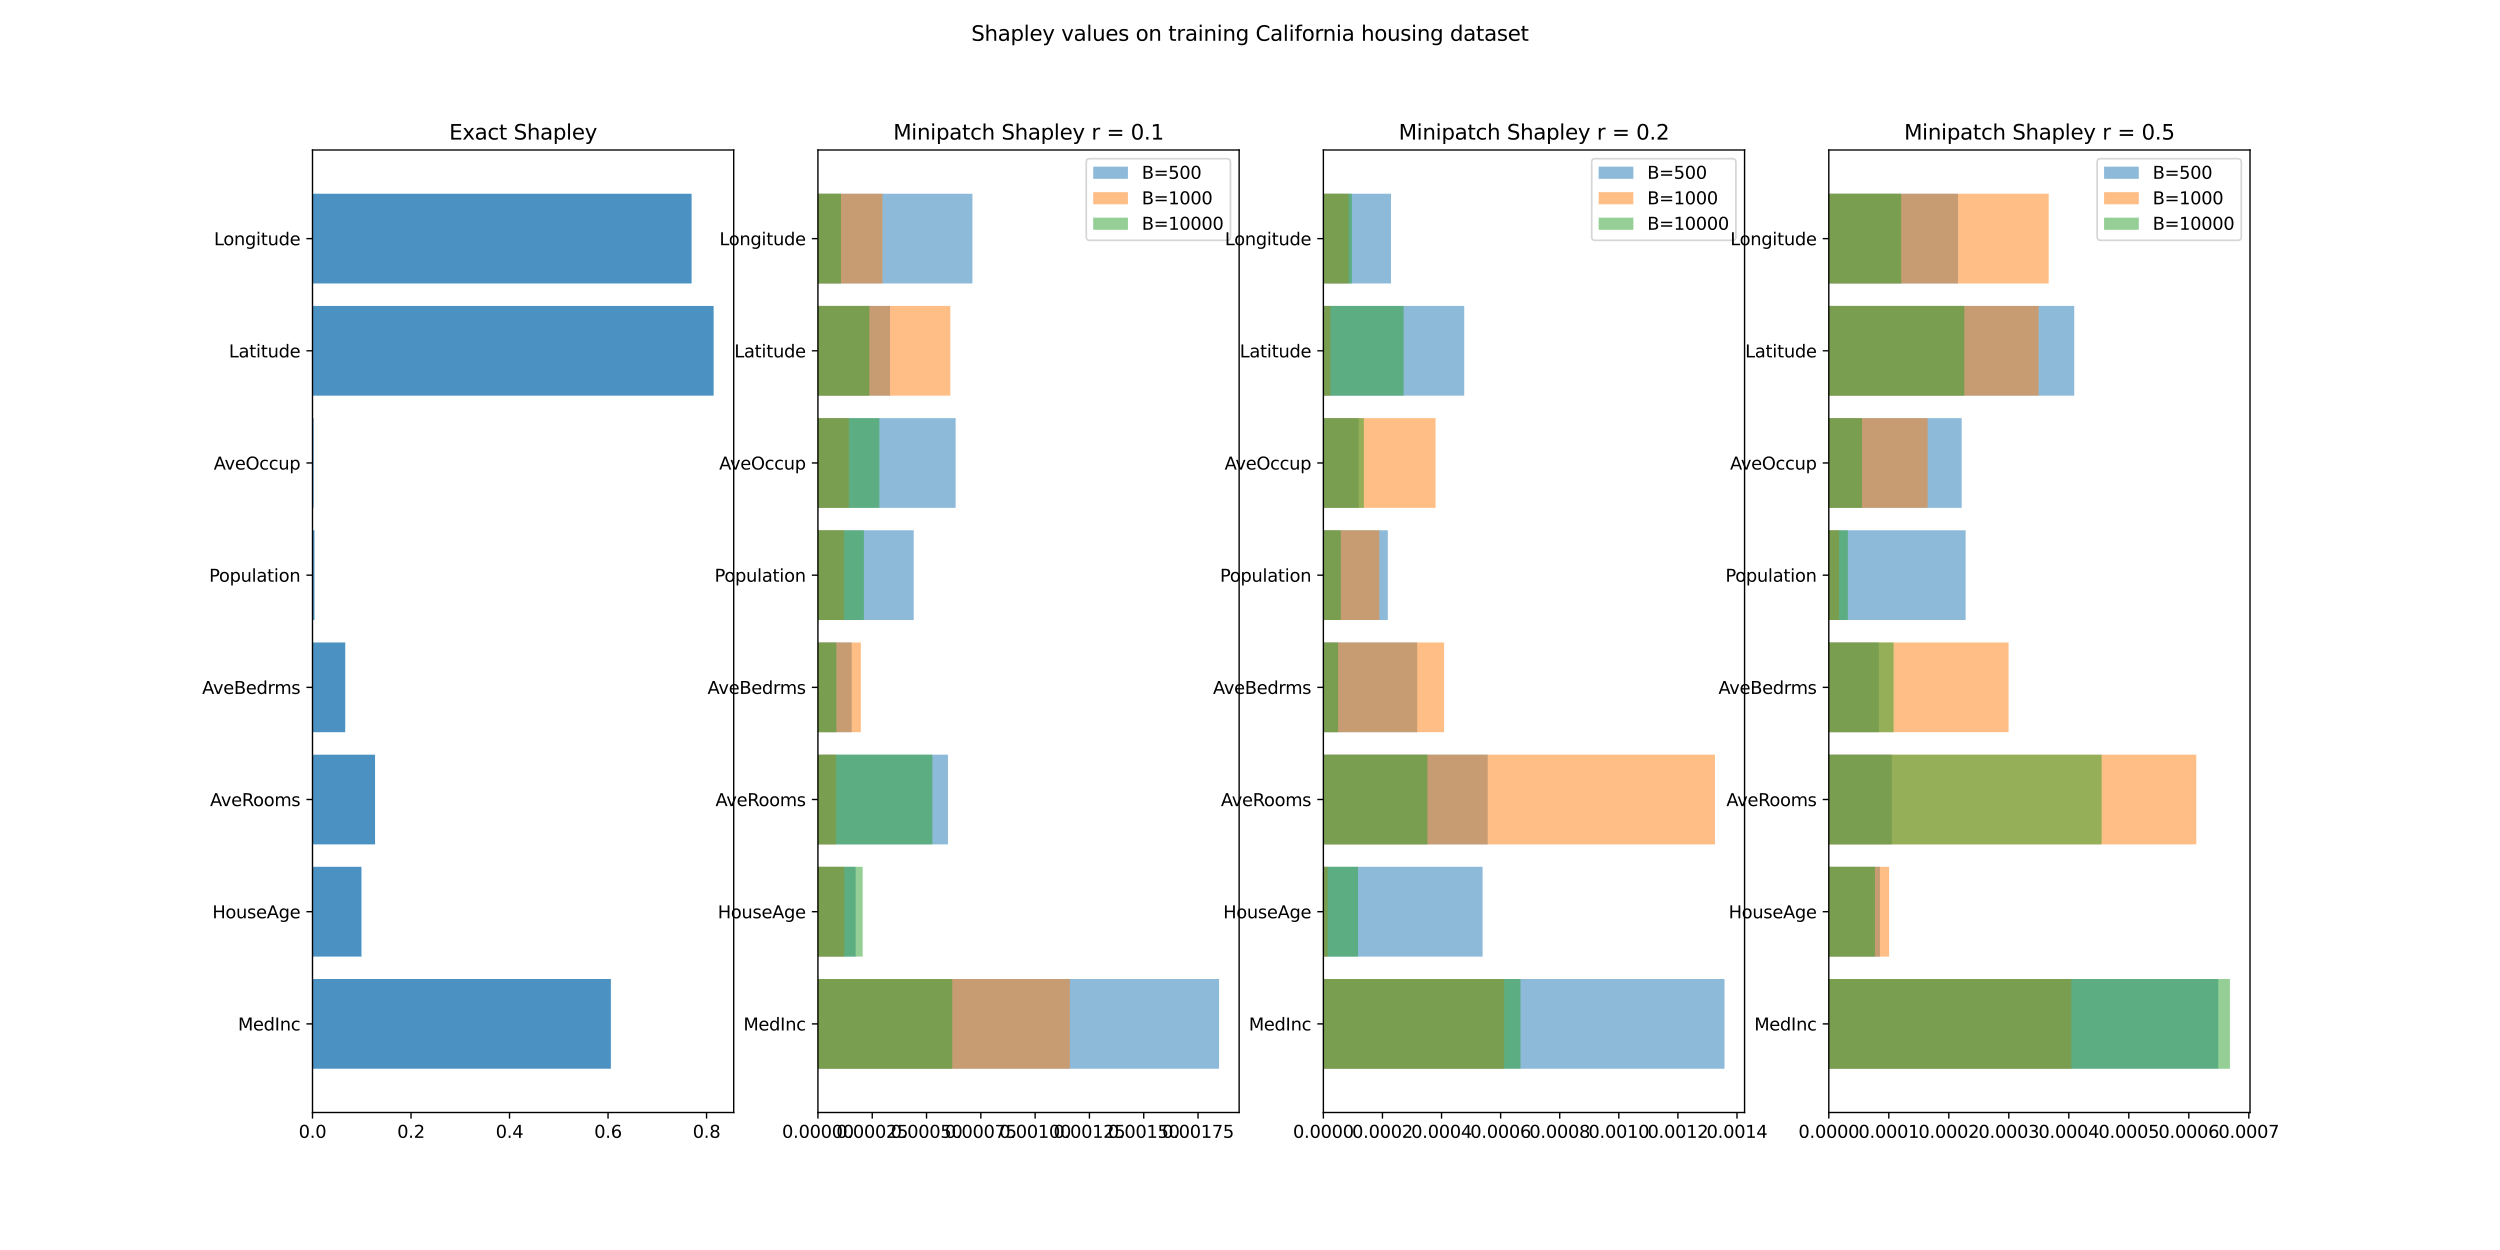 <?xml version="1.0" encoding="utf-8" standalone="no"?>
<!DOCTYPE svg PUBLIC "-//W3C//DTD SVG 1.1//EN"
  "http://www.w3.org/Graphics/SVG/1.1/DTD/svg11.dtd">
<svg xmlns:xlink="http://www.w3.org/1999/xlink" width="1440pt" height="720pt" viewBox="0 0 1440 720" xmlns="http://www.w3.org/2000/svg" version="1.1">
 <defs>
  <style type="text/css">*{stroke-linejoin: round; stroke-linecap: butt}</style>
 </defs>
 <g id="figure_1">
  <g id="patch_1">
   <path d="M 0 720 
L 1440 720 
L 1440 0 
L 0 0 
z
" style="fill: #ffffff"/>
  </g>
  <g id="axes_1">
   <g id="patch_2">
    <path d="M 180 640.8 
L 422.609 640.8 
L 422.609 86.4 
L 180 86.4 
z
" style="fill: #ffffff"/>
   </g>
   <g id="patch_3">
    <path d="M 180 615.6 
L 351.869 615.6 
L 351.869 563.908 
L 180 563.908 
z
" clip-path="url(#p806628449f)" style="fill: #1f77b4; opacity: 0.8"/>
   </g>
   <g id="patch_4">
    <path d="M 180 550.985 
L 208.214 550.985 
L 208.214 499.292 
L 180 499.292 
z
" clip-path="url(#p806628449f)" style="fill: #1f77b4; opacity: 0.8"/>
   </g>
   <g id="patch_5">
    <path d="M 180 486.369 
L 216.032 486.369 
L 216.032 434.677 
L 180 434.677 
z
" clip-path="url(#p806628449f)" style="fill: #1f77b4; opacity: 0.8"/>
   </g>
   <g id="patch_6">
    <path d="M 180 421.754 
L 198.845 421.754 
L 198.845 370.062 
L 180 370.062 
z
" clip-path="url(#p806628449f)" style="fill: #1f77b4; opacity: 0.8"/>
   </g>
   <g id="patch_7">
    <path d="M 180 357.138 
L 181.122 357.138 
L 181.122 305.446 
L 180 305.446 
z
" clip-path="url(#p806628449f)" style="fill: #1f77b4; opacity: 0.8"/>
   </g>
   <g id="patch_8">
    <path d="M 180 292.523 
L 180.637 292.523 
L 180.637 240.831 
L 180 240.831 
z
" clip-path="url(#p806628449f)" style="fill: #1f77b4; opacity: 0.8"/>
   </g>
   <g id="patch_9">
    <path d="M 180 227.908 
L 411.056 227.908 
L 411.056 176.215 
L 180 176.215 
z
" clip-path="url(#p806628449f)" style="fill: #1f77b4; opacity: 0.8"/>
   </g>
   <g id="patch_10">
    <path d="M 180 163.292 
L 398.36 163.292 
L 398.36 111.6 
L 180 111.6 
z
" clip-path="url(#p806628449f)" style="fill: #1f77b4; opacity: 0.8"/>
   </g>
   <g id="matplotlib.axis_1">
    <g id="xtick_1">
     <g id="line2d_1">
      <defs>
       <path id="m669d836d27" d="M 0 0 
L 0 3.5 
" style="stroke: #000000; stroke-width: 0.8"/>
      </defs>
      <g>
       <use xlink:href="#m669d836d27" x="180" y="640.8" style="stroke: #000000; stroke-width: 0.8"/>
      </g>
     </g>
     <g id="text_1">
      <!-- 0.0 -->
      <g transform="translate(172.048 655.398) scale(0.1 -0.1)">
       <defs>
        <path id="DejaVuSans-30" d="M 2034 4250 
Q 1547 4250 1301 3770 
Q 1056 3291 1056 2328 
Q 1056 1369 1301 889 
Q 1547 409 2034 409 
Q 2525 409 2770 889 
Q 3016 1369 3016 2328 
Q 3016 3291 2770 3770 
Q 2525 4250 2034 4250 
z
M 2034 4750 
Q 2819 4750 3233 4129 
Q 3647 3509 3647 2328 
Q 3647 1150 3233 529 
Q 2819 -91 2034 -91 
Q 1250 -91 836 529 
Q 422 1150 422 2328 
Q 422 3509 836 4129 
Q 1250 4750 2034 4750 
z
" transform="scale(0.016)"/>
        <path id="DejaVuSans-2e" d="M 684 794 
L 1344 794 
L 1344 0 
L 684 0 
L 684 794 
z
" transform="scale(0.016)"/>
       </defs>
       <use xlink:href="#DejaVuSans-30"/>
       <use xlink:href="#DejaVuSans-2e" x="63.623"/>
       <use xlink:href="#DejaVuSans-30" x="95.41"/>
      </g>
     </g>
    </g>
    <g id="xtick_2">
     <g id="line2d_2">
      <g>
       <use xlink:href="#m669d836d27" x="236.744" y="640.8" style="stroke: #000000; stroke-width: 0.8"/>
      </g>
     </g>
     <g id="text_2">
      <!-- 0.2 -->
      <g transform="translate(228.792 655.398) scale(0.1 -0.1)">
       <defs>
        <path id="DejaVuSans-32" d="M 1228 531 
L 3431 531 
L 3431 0 
L 469 0 
L 469 531 
Q 828 903 1448 1529 
Q 2069 2156 2228 2338 
Q 2531 2678 2651 2914 
Q 2772 3150 2772 3378 
Q 2772 3750 2511 3984 
Q 2250 4219 1831 4219 
Q 1534 4219 1204 4116 
Q 875 4013 500 3803 
L 500 4441 
Q 881 4594 1212 4672 
Q 1544 4750 1819 4750 
Q 2544 4750 2975 4387 
Q 3406 4025 3406 3419 
Q 3406 3131 3298 2873 
Q 3191 2616 2906 2266 
Q 2828 2175 2409 1742 
Q 1991 1309 1228 531 
z
" transform="scale(0.016)"/>
       </defs>
       <use xlink:href="#DejaVuSans-30"/>
       <use xlink:href="#DejaVuSans-2e" x="63.623"/>
       <use xlink:href="#DejaVuSans-32" x="95.41"/>
      </g>
     </g>
    </g>
    <g id="xtick_3">
     <g id="line2d_3">
      <g>
       <use xlink:href="#m669d836d27" x="293.488" y="640.8" style="stroke: #000000; stroke-width: 0.8"/>
      </g>
     </g>
     <g id="text_3">
      <!-- 0.4 -->
      <g transform="translate(285.537 655.398) scale(0.1 -0.1)">
       <defs>
        <path id="DejaVuSans-34" d="M 2419 4116 
L 825 1625 
L 2419 1625 
L 2419 4116 
z
M 2253 4666 
L 3047 4666 
L 3047 1625 
L 3713 1625 
L 3713 1100 
L 3047 1100 
L 3047 0 
L 2419 0 
L 2419 1100 
L 313 1100 
L 313 1709 
L 2253 4666 
z
" transform="scale(0.016)"/>
       </defs>
       <use xlink:href="#DejaVuSans-30"/>
       <use xlink:href="#DejaVuSans-2e" x="63.623"/>
       <use xlink:href="#DejaVuSans-34" x="95.41"/>
      </g>
     </g>
    </g>
    <g id="xtick_4">
     <g id="line2d_4">
      <g>
       <use xlink:href="#m669d836d27" x="350.232" y="640.8" style="stroke: #000000; stroke-width: 0.8"/>
      </g>
     </g>
     <g id="text_4">
      <!-- 0.6 -->
      <g transform="translate(342.281 655.398) scale(0.1 -0.1)">
       <defs>
        <path id="DejaVuSans-36" d="M 2113 2584 
Q 1688 2584 1439 2293 
Q 1191 2003 1191 1497 
Q 1191 994 1439 701 
Q 1688 409 2113 409 
Q 2538 409 2786 701 
Q 3034 994 3034 1497 
Q 3034 2003 2786 2293 
Q 2538 2584 2113 2584 
z
M 3366 4563 
L 3366 3988 
Q 3128 4100 2886 4159 
Q 2644 4219 2406 4219 
Q 1781 4219 1451 3797 
Q 1122 3375 1075 2522 
Q 1259 2794 1537 2939 
Q 1816 3084 2150 3084 
Q 2853 3084 3261 2657 
Q 3669 2231 3669 1497 
Q 3669 778 3244 343 
Q 2819 -91 2113 -91 
Q 1303 -91 875 529 
Q 447 1150 447 2328 
Q 447 3434 972 4092 
Q 1497 4750 2381 4750 
Q 2619 4750 2861 4703 
Q 3103 4656 3366 4563 
z
" transform="scale(0.016)"/>
       </defs>
       <use xlink:href="#DejaVuSans-30"/>
       <use xlink:href="#DejaVuSans-2e" x="63.623"/>
       <use xlink:href="#DejaVuSans-36" x="95.41"/>
      </g>
     </g>
    </g>
    <g id="xtick_5">
     <g id="line2d_5">
      <g>
       <use xlink:href="#m669d836d27" x="406.976" y="640.8" style="stroke: #000000; stroke-width: 0.8"/>
      </g>
     </g>
     <g id="text_5">
      <!-- 0.8 -->
      <g transform="translate(399.025 655.398) scale(0.1 -0.1)">
       <defs>
        <path id="DejaVuSans-38" d="M 2034 2216 
Q 1584 2216 1326 1975 
Q 1069 1734 1069 1313 
Q 1069 891 1326 650 
Q 1584 409 2034 409 
Q 2484 409 2743 651 
Q 3003 894 3003 1313 
Q 3003 1734 2745 1975 
Q 2488 2216 2034 2216 
z
M 1403 2484 
Q 997 2584 770 2862 
Q 544 3141 544 3541 
Q 544 4100 942 4425 
Q 1341 4750 2034 4750 
Q 2731 4750 3128 4425 
Q 3525 4100 3525 3541 
Q 3525 3141 3298 2862 
Q 3072 2584 2669 2484 
Q 3125 2378 3379 2068 
Q 3634 1759 3634 1313 
Q 3634 634 3220 271 
Q 2806 -91 2034 -91 
Q 1263 -91 848 271 
Q 434 634 434 1313 
Q 434 1759 690 2068 
Q 947 2378 1403 2484 
z
M 1172 3481 
Q 1172 3119 1398 2916 
Q 1625 2713 2034 2713 
Q 2441 2713 2670 2916 
Q 2900 3119 2900 3481 
Q 2900 3844 2670 4047 
Q 2441 4250 2034 4250 
Q 1625 4250 1398 4047 
Q 1172 3844 1172 3481 
z
" transform="scale(0.016)"/>
       </defs>
       <use xlink:href="#DejaVuSans-30"/>
       <use xlink:href="#DejaVuSans-2e" x="63.623"/>
       <use xlink:href="#DejaVuSans-38" x="95.41"/>
      </g>
     </g>
    </g>
   </g>
   <g id="matplotlib.axis_2">
    <g id="ytick_1">
     <g id="line2d_6">
      <defs>
       <path id="m8f7b1fa954" d="M 0 0 
L -3.5 0 
" style="stroke: #000000; stroke-width: 0.8"/>
      </defs>
      <g>
       <use xlink:href="#m8f7b1fa954" x="180" y="589.754" style="stroke: #000000; stroke-width: 0.8"/>
      </g>
     </g>
     <g id="text_6">
      <!-- MedInc -->
      <g transform="translate(137.084 593.553) scale(0.1 -0.1)">
       <defs>
        <path id="DejaVuSans-4d" d="M 628 4666 
L 1569 4666 
L 2759 1491 
L 3956 4666 
L 4897 4666 
L 4897 0 
L 4281 0 
L 4281 4097 
L 3078 897 
L 2444 897 
L 1241 4097 
L 1241 0 
L 628 0 
L 628 4666 
z
" transform="scale(0.016)"/>
        <path id="DejaVuSans-65" d="M 3597 1894 
L 3597 1613 
L 953 1613 
Q 991 1019 1311 708 
Q 1631 397 2203 397 
Q 2534 397 2845 478 
Q 3156 559 3463 722 
L 3463 178 
Q 3153 47 2828 -22 
Q 2503 -91 2169 -91 
Q 1331 -91 842 396 
Q 353 884 353 1716 
Q 353 2575 817 3079 
Q 1281 3584 2069 3584 
Q 2775 3584 3186 3129 
Q 3597 2675 3597 1894 
z
M 3022 2063 
Q 3016 2534 2758 2815 
Q 2500 3097 2075 3097 
Q 1594 3097 1305 2825 
Q 1016 2553 972 2059 
L 3022 2063 
z
" transform="scale(0.016)"/>
        <path id="DejaVuSans-64" d="M 2906 2969 
L 2906 4863 
L 3481 4863 
L 3481 0 
L 2906 0 
L 2906 525 
Q 2725 213 2448 61 
Q 2172 -91 1784 -91 
Q 1150 -91 751 415 
Q 353 922 353 1747 
Q 353 2572 751 3078 
Q 1150 3584 1784 3584 
Q 2172 3584 2448 3432 
Q 2725 3281 2906 2969 
z
M 947 1747 
Q 947 1113 1208 752 
Q 1469 391 1925 391 
Q 2381 391 2643 752 
Q 2906 1113 2906 1747 
Q 2906 2381 2643 2742 
Q 2381 3103 1925 3103 
Q 1469 3103 1208 2742 
Q 947 2381 947 1747 
z
" transform="scale(0.016)"/>
        <path id="DejaVuSans-49" d="M 628 4666 
L 1259 4666 
L 1259 0 
L 628 0 
L 628 4666 
z
" transform="scale(0.016)"/>
        <path id="DejaVuSans-6e" d="M 3513 2113 
L 3513 0 
L 2938 0 
L 2938 2094 
Q 2938 2591 2744 2837 
Q 2550 3084 2163 3084 
Q 1697 3084 1428 2787 
Q 1159 2491 1159 1978 
L 1159 0 
L 581 0 
L 581 3500 
L 1159 3500 
L 1159 2956 
Q 1366 3272 1645 3428 
Q 1925 3584 2291 3584 
Q 2894 3584 3203 3211 
Q 3513 2838 3513 2113 
z
" transform="scale(0.016)"/>
        <path id="DejaVuSans-63" d="M 3122 3366 
L 3122 2828 
Q 2878 2963 2633 3030 
Q 2388 3097 2138 3097 
Q 1578 3097 1268 2742 
Q 959 2388 959 1747 
Q 959 1106 1268 751 
Q 1578 397 2138 397 
Q 2388 397 2633 464 
Q 2878 531 3122 666 
L 3122 134 
Q 2881 22 2623 -34 
Q 2366 -91 2075 -91 
Q 1284 -91 818 406 
Q 353 903 353 1747 
Q 353 2603 823 3093 
Q 1294 3584 2113 3584 
Q 2378 3584 2631 3529 
Q 2884 3475 3122 3366 
z
" transform="scale(0.016)"/>
       </defs>
       <use xlink:href="#DejaVuSans-4d"/>
       <use xlink:href="#DejaVuSans-65" x="86.279"/>
       <use xlink:href="#DejaVuSans-64" x="147.803"/>
       <use xlink:href="#DejaVuSans-49" x="211.279"/>
       <use xlink:href="#DejaVuSans-6e" x="240.771"/>
       <use xlink:href="#DejaVuSans-63" x="304.15"/>
      </g>
     </g>
    </g>
    <g id="ytick_2">
     <g id="line2d_7">
      <g>
       <use xlink:href="#m8f7b1fa954" x="180" y="525.138" style="stroke: #000000; stroke-width: 0.8"/>
      </g>
     </g>
     <g id="text_7">
      <!-- HouseAge -->
      <g transform="translate(122.319 528.938) scale(0.1 -0.1)">
       <defs>
        <path id="DejaVuSans-48" d="M 628 4666 
L 1259 4666 
L 1259 2753 
L 3553 2753 
L 3553 4666 
L 4184 4666 
L 4184 0 
L 3553 0 
L 3553 2222 
L 1259 2222 
L 1259 0 
L 628 0 
L 628 4666 
z
" transform="scale(0.016)"/>
        <path id="DejaVuSans-6f" d="M 1959 3097 
Q 1497 3097 1228 2736 
Q 959 2375 959 1747 
Q 959 1119 1226 758 
Q 1494 397 1959 397 
Q 2419 397 2687 759 
Q 2956 1122 2956 1747 
Q 2956 2369 2687 2733 
Q 2419 3097 1959 3097 
z
M 1959 3584 
Q 2709 3584 3137 3096 
Q 3566 2609 3566 1747 
Q 3566 888 3137 398 
Q 2709 -91 1959 -91 
Q 1206 -91 779 398 
Q 353 888 353 1747 
Q 353 2609 779 3096 
Q 1206 3584 1959 3584 
z
" transform="scale(0.016)"/>
        <path id="DejaVuSans-75" d="M 544 1381 
L 544 3500 
L 1119 3500 
L 1119 1403 
Q 1119 906 1312 657 
Q 1506 409 1894 409 
Q 2359 409 2629 706 
Q 2900 1003 2900 1516 
L 2900 3500 
L 3475 3500 
L 3475 0 
L 2900 0 
L 2900 538 
Q 2691 219 2414 64 
Q 2138 -91 1772 -91 
Q 1169 -91 856 284 
Q 544 659 544 1381 
z
M 1991 3584 
L 1991 3584 
z
" transform="scale(0.016)"/>
        <path id="DejaVuSans-73" d="M 2834 3397 
L 2834 2853 
Q 2591 2978 2328 3040 
Q 2066 3103 1784 3103 
Q 1356 3103 1142 2972 
Q 928 2841 928 2578 
Q 928 2378 1081 2264 
Q 1234 2150 1697 2047 
L 1894 2003 
Q 2506 1872 2764 1633 
Q 3022 1394 3022 966 
Q 3022 478 2636 193 
Q 2250 -91 1575 -91 
Q 1294 -91 989 -36 
Q 684 19 347 128 
L 347 722 
Q 666 556 975 473 
Q 1284 391 1588 391 
Q 1994 391 2212 530 
Q 2431 669 2431 922 
Q 2431 1156 2273 1281 
Q 2116 1406 1581 1522 
L 1381 1569 
Q 847 1681 609 1914 
Q 372 2147 372 2553 
Q 372 3047 722 3315 
Q 1072 3584 1716 3584 
Q 2034 3584 2315 3537 
Q 2597 3491 2834 3397 
z
" transform="scale(0.016)"/>
        <path id="DejaVuSans-41" d="M 2188 4044 
L 1331 1722 
L 3047 1722 
L 2188 4044 
z
M 1831 4666 
L 2547 4666 
L 4325 0 
L 3669 0 
L 3244 1197 
L 1141 1197 
L 716 0 
L 50 0 
L 1831 4666 
z
" transform="scale(0.016)"/>
        <path id="DejaVuSans-67" d="M 2906 1791 
Q 2906 2416 2648 2759 
Q 2391 3103 1925 3103 
Q 1463 3103 1205 2759 
Q 947 2416 947 1791 
Q 947 1169 1205 825 
Q 1463 481 1925 481 
Q 2391 481 2648 825 
Q 2906 1169 2906 1791 
z
M 3481 434 
Q 3481 -459 3084 -895 
Q 2688 -1331 1869 -1331 
Q 1566 -1331 1297 -1286 
Q 1028 -1241 775 -1147 
L 775 -588 
Q 1028 -725 1275 -790 
Q 1522 -856 1778 -856 
Q 2344 -856 2625 -561 
Q 2906 -266 2906 331 
L 2906 616 
Q 2728 306 2450 153 
Q 2172 0 1784 0 
Q 1141 0 747 490 
Q 353 981 353 1791 
Q 353 2603 747 3093 
Q 1141 3584 1784 3584 
Q 2172 3584 2450 3431 
Q 2728 3278 2906 2969 
L 2906 3500 
L 3481 3500 
L 3481 434 
z
" transform="scale(0.016)"/>
       </defs>
       <use xlink:href="#DejaVuSans-48"/>
       <use xlink:href="#DejaVuSans-6f" x="75.195"/>
       <use xlink:href="#DejaVuSans-75" x="136.377"/>
       <use xlink:href="#DejaVuSans-73" x="199.756"/>
       <use xlink:href="#DejaVuSans-65" x="251.855"/>
       <use xlink:href="#DejaVuSans-41" x="313.379"/>
       <use xlink:href="#DejaVuSans-67" x="381.787"/>
       <use xlink:href="#DejaVuSans-65" x="445.264"/>
      </g>
     </g>
    </g>
    <g id="ytick_3">
     <g id="line2d_8">
      <g>
       <use xlink:href="#m8f7b1fa954" x="180" y="460.523" style="stroke: #000000; stroke-width: 0.8"/>
      </g>
     </g>
     <g id="text_8">
      <!-- AveRooms -->
      <g transform="translate(120.989 464.322) scale(0.1 -0.1)">
       <defs>
        <path id="DejaVuSans-76" d="M 191 3500 
L 800 3500 
L 1894 563 
L 2988 3500 
L 3597 3500 
L 2284 0 
L 1503 0 
L 191 3500 
z
" transform="scale(0.016)"/>
        <path id="DejaVuSans-52" d="M 2841 2188 
Q 3044 2119 3236 1894 
Q 3428 1669 3622 1275 
L 4263 0 
L 3584 0 
L 2988 1197 
Q 2756 1666 2539 1819 
Q 2322 1972 1947 1972 
L 1259 1972 
L 1259 0 
L 628 0 
L 628 4666 
L 2053 4666 
Q 2853 4666 3247 4331 
Q 3641 3997 3641 3322 
Q 3641 2881 3436 2590 
Q 3231 2300 2841 2188 
z
M 1259 4147 
L 1259 2491 
L 2053 2491 
Q 2509 2491 2742 2702 
Q 2975 2913 2975 3322 
Q 2975 3731 2742 3939 
Q 2509 4147 2053 4147 
L 1259 4147 
z
" transform="scale(0.016)"/>
        <path id="DejaVuSans-6d" d="M 3328 2828 
Q 3544 3216 3844 3400 
Q 4144 3584 4550 3584 
Q 5097 3584 5394 3201 
Q 5691 2819 5691 2113 
L 5691 0 
L 5113 0 
L 5113 2094 
Q 5113 2597 4934 2840 
Q 4756 3084 4391 3084 
Q 3944 3084 3684 2787 
Q 3425 2491 3425 1978 
L 3425 0 
L 2847 0 
L 2847 2094 
Q 2847 2600 2669 2842 
Q 2491 3084 2119 3084 
Q 1678 3084 1418 2786 
Q 1159 2488 1159 1978 
L 1159 0 
L 581 0 
L 581 3500 
L 1159 3500 
L 1159 2956 
Q 1356 3278 1631 3431 
Q 1906 3584 2284 3584 
Q 2666 3584 2933 3390 
Q 3200 3197 3328 2828 
z
" transform="scale(0.016)"/>
       </defs>
       <use xlink:href="#DejaVuSans-41"/>
       <use xlink:href="#DejaVuSans-76" x="62.533"/>
       <use xlink:href="#DejaVuSans-65" x="121.713"/>
       <use xlink:href="#DejaVuSans-52" x="183.236"/>
       <use xlink:href="#DejaVuSans-6f" x="248.219"/>
       <use xlink:href="#DejaVuSans-6f" x="309.4"/>
       <use xlink:href="#DejaVuSans-6d" x="370.582"/>
       <use xlink:href="#DejaVuSans-73" x="467.994"/>
      </g>
     </g>
    </g>
    <g id="ytick_4">
     <g id="line2d_9">
      <g>
       <use xlink:href="#m8f7b1fa954" x="180" y="395.908" style="stroke: #000000; stroke-width: 0.8"/>
      </g>
     </g>
     <g id="text_9">
      <!-- AveBedrms -->
      <g transform="translate(116.427 399.707) scale(0.1 -0.1)">
       <defs>
        <path id="DejaVuSans-42" d="M 1259 2228 
L 1259 519 
L 2272 519 
Q 2781 519 3026 730 
Q 3272 941 3272 1375 
Q 3272 1813 3026 2020 
Q 2781 2228 2272 2228 
L 1259 2228 
z
M 1259 4147 
L 1259 2741 
L 2194 2741 
Q 2656 2741 2882 2914 
Q 3109 3088 3109 3444 
Q 3109 3797 2882 3972 
Q 2656 4147 2194 4147 
L 1259 4147 
z
M 628 4666 
L 2241 4666 
Q 2963 4666 3353 4366 
Q 3744 4066 3744 3513 
Q 3744 3084 3544 2831 
Q 3344 2578 2956 2516 
Q 3422 2416 3680 2098 
Q 3938 1781 3938 1306 
Q 3938 681 3513 340 
Q 3088 0 2303 0 
L 628 0 
L 628 4666 
z
" transform="scale(0.016)"/>
        <path id="DejaVuSans-72" d="M 2631 2963 
Q 2534 3019 2420 3045 
Q 2306 3072 2169 3072 
Q 1681 3072 1420 2755 
Q 1159 2438 1159 1844 
L 1159 0 
L 581 0 
L 581 3500 
L 1159 3500 
L 1159 2956 
Q 1341 3275 1631 3429 
Q 1922 3584 2338 3584 
Q 2397 3584 2469 3576 
Q 2541 3569 2628 3553 
L 2631 2963 
z
" transform="scale(0.016)"/>
       </defs>
       <use xlink:href="#DejaVuSans-41"/>
       <use xlink:href="#DejaVuSans-76" x="62.533"/>
       <use xlink:href="#DejaVuSans-65" x="121.713"/>
       <use xlink:href="#DejaVuSans-42" x="183.236"/>
       <use xlink:href="#DejaVuSans-65" x="251.84"/>
       <use xlink:href="#DejaVuSans-64" x="313.363"/>
       <use xlink:href="#DejaVuSans-72" x="376.84"/>
       <use xlink:href="#DejaVuSans-6d" x="416.203"/>
       <use xlink:href="#DejaVuSans-73" x="513.615"/>
      </g>
     </g>
    </g>
    <g id="ytick_5">
     <g id="line2d_10">
      <g>
       <use xlink:href="#m8f7b1fa954" x="180" y="331.292" style="stroke: #000000; stroke-width: 0.8"/>
      </g>
     </g>
     <g id="text_10">
      <!-- Population -->
      <g transform="translate(120.467 335.092) scale(0.1 -0.1)">
       <defs>
        <path id="DejaVuSans-50" d="M 1259 4147 
L 1259 2394 
L 2053 2394 
Q 2494 2394 2734 2622 
Q 2975 2850 2975 3272 
Q 2975 3691 2734 3919 
Q 2494 4147 2053 4147 
L 1259 4147 
z
M 628 4666 
L 2053 4666 
Q 2838 4666 3239 4311 
Q 3641 3956 3641 3272 
Q 3641 2581 3239 2228 
Q 2838 1875 2053 1875 
L 1259 1875 
L 1259 0 
L 628 0 
L 628 4666 
z
" transform="scale(0.016)"/>
        <path id="DejaVuSans-70" d="M 1159 525 
L 1159 -1331 
L 581 -1331 
L 581 3500 
L 1159 3500 
L 1159 2969 
Q 1341 3281 1617 3432 
Q 1894 3584 2278 3584 
Q 2916 3584 3314 3078 
Q 3713 2572 3713 1747 
Q 3713 922 3314 415 
Q 2916 -91 2278 -91 
Q 1894 -91 1617 61 
Q 1341 213 1159 525 
z
M 3116 1747 
Q 3116 2381 2855 2742 
Q 2594 3103 2138 3103 
Q 1681 3103 1420 2742 
Q 1159 2381 1159 1747 
Q 1159 1113 1420 752 
Q 1681 391 2138 391 
Q 2594 391 2855 752 
Q 3116 1113 3116 1747 
z
" transform="scale(0.016)"/>
        <path id="DejaVuSans-6c" d="M 603 4863 
L 1178 4863 
L 1178 0 
L 603 0 
L 603 4863 
z
" transform="scale(0.016)"/>
        <path id="DejaVuSans-61" d="M 2194 1759 
Q 1497 1759 1228 1600 
Q 959 1441 959 1056 
Q 959 750 1161 570 
Q 1363 391 1709 391 
Q 2188 391 2477 730 
Q 2766 1069 2766 1631 
L 2766 1759 
L 2194 1759 
z
M 3341 1997 
L 3341 0 
L 2766 0 
L 2766 531 
Q 2569 213 2275 61 
Q 1981 -91 1556 -91 
Q 1019 -91 701 211 
Q 384 513 384 1019 
Q 384 1609 779 1909 
Q 1175 2209 1959 2209 
L 2766 2209 
L 2766 2266 
Q 2766 2663 2505 2880 
Q 2244 3097 1772 3097 
Q 1472 3097 1187 3025 
Q 903 2953 641 2809 
L 641 3341 
Q 956 3463 1253 3523 
Q 1550 3584 1831 3584 
Q 2591 3584 2966 3190 
Q 3341 2797 3341 1997 
z
" transform="scale(0.016)"/>
        <path id="DejaVuSans-74" d="M 1172 4494 
L 1172 3500 
L 2356 3500 
L 2356 3053 
L 1172 3053 
L 1172 1153 
Q 1172 725 1289 603 
Q 1406 481 1766 481 
L 2356 481 
L 2356 0 
L 1766 0 
Q 1100 0 847 248 
Q 594 497 594 1153 
L 594 3053 
L 172 3053 
L 172 3500 
L 594 3500 
L 594 4494 
L 1172 4494 
z
" transform="scale(0.016)"/>
        <path id="DejaVuSans-69" d="M 603 3500 
L 1178 3500 
L 1178 0 
L 603 0 
L 603 3500 
z
M 603 4863 
L 1178 4863 
L 1178 4134 
L 603 4134 
L 603 4863 
z
" transform="scale(0.016)"/>
       </defs>
       <use xlink:href="#DejaVuSans-50"/>
       <use xlink:href="#DejaVuSans-6f" x="56.678"/>
       <use xlink:href="#DejaVuSans-70" x="117.859"/>
       <use xlink:href="#DejaVuSans-75" x="181.336"/>
       <use xlink:href="#DejaVuSans-6c" x="244.715"/>
       <use xlink:href="#DejaVuSans-61" x="272.498"/>
       <use xlink:href="#DejaVuSans-74" x="333.777"/>
       <use xlink:href="#DejaVuSans-69" x="372.986"/>
       <use xlink:href="#DejaVuSans-6f" x="400.77"/>
       <use xlink:href="#DejaVuSans-6e" x="461.951"/>
      </g>
     </g>
    </g>
    <g id="ytick_6">
     <g id="line2d_11">
      <g>
       <use xlink:href="#m8f7b1fa954" x="180" y="266.677" style="stroke: #000000; stroke-width: 0.8"/>
      </g>
     </g>
     <g id="text_11">
      <!-- AveOccup -->
      <g transform="translate(123.12 270.476) scale(0.1 -0.1)">
       <defs>
        <path id="DejaVuSans-4f" d="M 2522 4238 
Q 1834 4238 1429 3725 
Q 1025 3213 1025 2328 
Q 1025 1447 1429 934 
Q 1834 422 2522 422 
Q 3209 422 3611 934 
Q 4013 1447 4013 2328 
Q 4013 3213 3611 3725 
Q 3209 4238 2522 4238 
z
M 2522 4750 
Q 3503 4750 4090 4092 
Q 4678 3434 4678 2328 
Q 4678 1225 4090 567 
Q 3503 -91 2522 -91 
Q 1538 -91 948 565 
Q 359 1222 359 2328 
Q 359 3434 948 4092 
Q 1538 4750 2522 4750 
z
" transform="scale(0.016)"/>
       </defs>
       <use xlink:href="#DejaVuSans-41"/>
       <use xlink:href="#DejaVuSans-76" x="62.533"/>
       <use xlink:href="#DejaVuSans-65" x="121.713"/>
       <use xlink:href="#DejaVuSans-4f" x="183.236"/>
       <use xlink:href="#DejaVuSans-63" x="261.947"/>
       <use xlink:href="#DejaVuSans-63" x="316.928"/>
       <use xlink:href="#DejaVuSans-75" x="371.908"/>
       <use xlink:href="#DejaVuSans-70" x="435.287"/>
      </g>
     </g>
    </g>
    <g id="ytick_7">
     <g id="line2d_12">
      <g>
       <use xlink:href="#m8f7b1fa954" x="180" y="202.062" style="stroke: #000000; stroke-width: 0.8"/>
      </g>
     </g>
     <g id="text_12">
      <!-- Latitude -->
      <g transform="translate(131.842 205.861) scale(0.1 -0.1)">
       <defs>
        <path id="DejaVuSans-4c" d="M 628 4666 
L 1259 4666 
L 1259 531 
L 3531 531 
L 3531 0 
L 628 0 
L 628 4666 
z
" transform="scale(0.016)"/>
       </defs>
       <use xlink:href="#DejaVuSans-4c"/>
       <use xlink:href="#DejaVuSans-61" x="55.713"/>
       <use xlink:href="#DejaVuSans-74" x="116.992"/>
       <use xlink:href="#DejaVuSans-69" x="156.201"/>
       <use xlink:href="#DejaVuSans-74" x="183.984"/>
       <use xlink:href="#DejaVuSans-75" x="223.193"/>
       <use xlink:href="#DejaVuSans-64" x="286.572"/>
       <use xlink:href="#DejaVuSans-65" x="350.049"/>
      </g>
     </g>
    </g>
    <g id="ytick_8">
     <g id="line2d_13">
      <g>
       <use xlink:href="#m8f7b1fa954" x="180" y="137.446" style="stroke: #000000; stroke-width: 0.8"/>
      </g>
     </g>
     <g id="text_13">
      <!-- Longitude -->
      <g transform="translate(123.261 141.245) scale(0.1 -0.1)">
       <use xlink:href="#DejaVuSans-4c"/>
       <use xlink:href="#DejaVuSans-6f" x="53.963"/>
       <use xlink:href="#DejaVuSans-6e" x="115.145"/>
       <use xlink:href="#DejaVuSans-67" x="178.523"/>
       <use xlink:href="#DejaVuSans-69" x="242"/>
       <use xlink:href="#DejaVuSans-74" x="269.783"/>
       <use xlink:href="#DejaVuSans-75" x="308.992"/>
       <use xlink:href="#DejaVuSans-64" x="372.371"/>
       <use xlink:href="#DejaVuSans-65" x="435.848"/>
      </g>
     </g>
    </g>
   </g>
   <g id="patch_11">
    <path d="M 180 640.8 
L 180 86.4 
" style="fill: none; stroke: #000000; stroke-width: 0.8; stroke-linejoin: miter; stroke-linecap: square"/>
   </g>
   <g id="patch_12">
    <path d="M 422.609 640.8 
L 422.609 86.4 
" style="fill: none; stroke: #000000; stroke-width: 0.8; stroke-linejoin: miter; stroke-linecap: square"/>
   </g>
   <g id="patch_13">
    <path d="M 180 640.8 
L 422.609 640.8 
" style="fill: none; stroke: #000000; stroke-width: 0.8; stroke-linejoin: miter; stroke-linecap: square"/>
   </g>
   <g id="patch_14">
    <path d="M 180 86.4 
L 422.609 86.4 
" style="fill: none; stroke: #000000; stroke-width: 0.8; stroke-linejoin: miter; stroke-linecap: square"/>
   </g>
   <g id="text_14">
    <!-- Exact Shapley -->
    <g transform="translate(258.719 80.4) scale(0.12 -0.12)">
     <defs>
      <path id="DejaVuSans-45" d="M 628 4666 
L 3578 4666 
L 3578 4134 
L 1259 4134 
L 1259 2753 
L 3481 2753 
L 3481 2222 
L 1259 2222 
L 1259 531 
L 3634 531 
L 3634 0 
L 628 0 
L 628 4666 
z
" transform="scale(0.016)"/>
      <path id="DejaVuSans-78" d="M 3513 3500 
L 2247 1797 
L 3578 0 
L 2900 0 
L 1881 1375 
L 863 0 
L 184 0 
L 1544 1831 
L 300 3500 
L 978 3500 
L 1906 2253 
L 2834 3500 
L 3513 3500 
z
" transform="scale(0.016)"/>
      <path id="DejaVuSans-20" transform="scale(0.016)"/>
      <path id="DejaVuSans-53" d="M 3425 4513 
L 3425 3897 
Q 3066 4069 2747 4153 
Q 2428 4238 2131 4238 
Q 1616 4238 1336 4038 
Q 1056 3838 1056 3469 
Q 1056 3159 1242 3001 
Q 1428 2844 1947 2747 
L 2328 2669 
Q 3034 2534 3370 2195 
Q 3706 1856 3706 1288 
Q 3706 609 3251 259 
Q 2797 -91 1919 -91 
Q 1588 -91 1214 -16 
Q 841 59 441 206 
L 441 856 
Q 825 641 1194 531 
Q 1563 422 1919 422 
Q 2459 422 2753 634 
Q 3047 847 3047 1241 
Q 3047 1584 2836 1778 
Q 2625 1972 2144 2069 
L 1759 2144 
Q 1053 2284 737 2584 
Q 422 2884 422 3419 
Q 422 4038 858 4394 
Q 1294 4750 2059 4750 
Q 2388 4750 2728 4690 
Q 3069 4631 3425 4513 
z
" transform="scale(0.016)"/>
      <path id="DejaVuSans-68" d="M 3513 2113 
L 3513 0 
L 2938 0 
L 2938 2094 
Q 2938 2591 2744 2837 
Q 2550 3084 2163 3084 
Q 1697 3084 1428 2787 
Q 1159 2491 1159 1978 
L 1159 0 
L 581 0 
L 581 4863 
L 1159 4863 
L 1159 2956 
Q 1366 3272 1645 3428 
Q 1925 3584 2291 3584 
Q 2894 3584 3203 3211 
Q 3513 2838 3513 2113 
z
" transform="scale(0.016)"/>
      <path id="DejaVuSans-79" d="M 2059 -325 
Q 1816 -950 1584 -1140 
Q 1353 -1331 966 -1331 
L 506 -1331 
L 506 -850 
L 844 -850 
Q 1081 -850 1212 -737 
Q 1344 -625 1503 -206 
L 1606 56 
L 191 3500 
L 800 3500 
L 1894 763 
L 2988 3500 
L 3597 3500 
L 2059 -325 
z
" transform="scale(0.016)"/>
     </defs>
     <use xlink:href="#DejaVuSans-45"/>
     <use xlink:href="#DejaVuSans-78" x="63.184"/>
     <use xlink:href="#DejaVuSans-61" x="122.363"/>
     <use xlink:href="#DejaVuSans-63" x="183.643"/>
     <use xlink:href="#DejaVuSans-74" x="238.623"/>
     <use xlink:href="#DejaVuSans-20" x="277.832"/>
     <use xlink:href="#DejaVuSans-53" x="309.619"/>
     <use xlink:href="#DejaVuSans-68" x="373.096"/>
     <use xlink:href="#DejaVuSans-61" x="436.475"/>
     <use xlink:href="#DejaVuSans-70" x="497.754"/>
     <use xlink:href="#DejaVuSans-6c" x="561.23"/>
     <use xlink:href="#DejaVuSans-65" x="589.014"/>
     <use xlink:href="#DejaVuSans-79" x="650.537"/>
    </g>
   </g>
  </g>
  <g id="axes_2">
   <g id="patch_15">
    <path d="M 471.13 640.8 
L 713.739 640.8 
L 713.739 86.4 
L 471.13 86.4 
z
" style="fill: #ffffff"/>
   </g>
   <g id="patch_16">
    <path d="M 471.13 615.6 
L 702.186 615.6 
L 702.186 563.908 
L 471.13 563.908 
z
" clip-path="url(#p99c352d0d2)" style="fill: #1f77b4; opacity: 0.5"/>
   </g>
   <g id="patch_17">
    <path d="M 471.13 550.985 
L 492.846 550.985 
L 492.846 499.292 
L 471.13 499.292 
z
" clip-path="url(#p99c352d0d2)" style="fill: #1f77b4; opacity: 0.5"/>
   </g>
   <g id="patch_18">
    <path d="M 471.13 486.369 
L 546.026 486.369 
L 546.026 434.677 
L 471.13 434.677 
z
" clip-path="url(#p99c352d0d2)" style="fill: #1f77b4; opacity: 0.5"/>
   </g>
   <g id="patch_19">
    <path d="M 471.13 421.754 
L 490.572 421.754 
L 490.572 370.062 
L 471.13 370.062 
z
" clip-path="url(#p99c352d0d2)" style="fill: #1f77b4; opacity: 0.5"/>
   </g>
   <g id="patch_20">
    <path d="M 471.13 357.138 
L 526.309 357.138 
L 526.309 305.446 
L 471.13 305.446 
z
" clip-path="url(#p99c352d0d2)" style="fill: #1f77b4; opacity: 0.5"/>
   </g>
   <g id="patch_21">
    <path d="M 471.13 292.523 
L 550.452 292.523 
L 550.452 240.831 
L 471.13 240.831 
z
" clip-path="url(#p99c352d0d2)" style="fill: #1f77b4; opacity: 0.5"/>
   </g>
   <g id="patch_22">
    <path d="M 471.13 227.908 
L 512.661 227.908 
L 512.661 176.215 
L 471.13 176.215 
z
" clip-path="url(#p99c352d0d2)" style="fill: #1f77b4; opacity: 0.5"/>
   </g>
   <g id="patch_23">
    <path d="M 471.13 163.292 
L 560.123 163.292 
L 560.123 111.6 
L 471.13 111.6 
z
" clip-path="url(#p99c352d0d2)" style="fill: #1f77b4; opacity: 0.5"/>
   </g>
   <g id="patch_24">
    <path d="M 471.13 615.6 
L 616.251 615.6 
L 616.251 563.908 
L 471.13 563.908 
z
" clip-path="url(#p99c352d0d2)" style="fill: #ff7f0e; opacity: 0.5"/>
   </g>
   <g id="patch_25">
    <path d="M 471.13 550.985 
L 486.274 550.985 
L 486.274 499.292 
L 471.13 499.292 
z
" clip-path="url(#p99c352d0d2)" style="fill: #ff7f0e; opacity: 0.5"/>
   </g>
   <g id="patch_26">
    <path d="M 471.13 486.369 
L 481.563 486.369 
L 481.563 434.677 
L 471.13 434.677 
z
" clip-path="url(#p99c352d0d2)" style="fill: #ff7f0e; opacity: 0.5"/>
   </g>
   <g id="patch_27">
    <path d="M 471.13 421.754 
L 495.852 421.754 
L 495.852 370.062 
L 471.13 370.062 
z
" clip-path="url(#p99c352d0d2)" style="fill: #ff7f0e; opacity: 0.5"/>
   </g>
   <g id="patch_28">
    <path d="M 471.13 357.138 
L 486.096 357.138 
L 486.096 305.446 
L 471.13 305.446 
z
" clip-path="url(#p99c352d0d2)" style="fill: #ff7f0e; opacity: 0.5"/>
   </g>
   <g id="patch_29">
    <path d="M 471.13 292.523 
L 488.928 292.523 
L 488.928 240.831 
L 471.13 240.831 
z
" clip-path="url(#p99c352d0d2)" style="fill: #ff7f0e; opacity: 0.5"/>
   </g>
   <g id="patch_30">
    <path d="M 471.13 227.908 
L 547.385 227.908 
L 547.385 176.215 
L 471.13 176.215 
z
" clip-path="url(#p99c352d0d2)" style="fill: #ff7f0e; opacity: 0.5"/>
   </g>
   <g id="patch_31">
    <path d="M 471.13 163.292 
L 508.306 163.292 
L 508.306 111.6 
L 471.13 111.6 
z
" clip-path="url(#p99c352d0d2)" style="fill: #ff7f0e; opacity: 0.5"/>
   </g>
   <g id="patch_32">
    <path d="M 471.13 615.6 
L 548.498 615.6 
L 548.498 563.908 
L 471.13 563.908 
z
" clip-path="url(#p99c352d0d2)" style="fill: #2ca02c; opacity: 0.5"/>
   </g>
   <g id="patch_33">
    <path d="M 471.13 550.985 
L 496.906 550.985 
L 496.906 499.292 
L 471.13 499.292 
z
" clip-path="url(#p99c352d0d2)" style="fill: #2ca02c; opacity: 0.5"/>
   </g>
   <g id="patch_34">
    <path d="M 471.13 486.369 
L 537.057 486.369 
L 537.057 434.677 
L 471.13 434.677 
z
" clip-path="url(#p99c352d0d2)" style="fill: #2ca02c; opacity: 0.5"/>
   </g>
   <g id="patch_35">
    <path d="M 471.13 421.754 
L 481.771 421.754 
L 481.771 370.062 
L 471.13 370.062 
z
" clip-path="url(#p99c352d0d2)" style="fill: #2ca02c; opacity: 0.5"/>
   </g>
   <g id="patch_36">
    <path d="M 471.13 357.138 
L 497.595 357.138 
L 497.595 305.446 
L 471.13 305.446 
z
" clip-path="url(#p99c352d0d2)" style="fill: #2ca02c; opacity: 0.5"/>
   </g>
   <g id="patch_37">
    <path d="M 471.13 292.523 
L 506.516 292.523 
L 506.516 240.831 
L 471.13 240.831 
z
" clip-path="url(#p99c352d0d2)" style="fill: #2ca02c; opacity: 0.5"/>
   </g>
   <g id="patch_38">
    <path d="M 471.13 227.908 
L 500.748 227.908 
L 500.748 176.215 
L 471.13 176.215 
z
" clip-path="url(#p99c352d0d2)" style="fill: #2ca02c; opacity: 0.5"/>
   </g>
   <g id="patch_39">
    <path d="M 471.13 163.292 
L 484.416 163.292 
L 484.416 111.6 
L 471.13 111.6 
z
" clip-path="url(#p99c352d0d2)" style="fill: #2ca02c; opacity: 0.5"/>
   </g>
   <g id="matplotlib.axis_3">
    <g id="xtick_6">
     <g id="line2d_14">
      <g>
       <use xlink:href="#m669d836d27" x="471.13" y="640.8" style="stroke: #000000; stroke-width: 0.8"/>
      </g>
     </g>
     <g id="text_15">
      <!-- 0.00000 -->
      <g transform="translate(450.454 655.398) scale(0.1 -0.1)">
       <use xlink:href="#DejaVuSans-30"/>
       <use xlink:href="#DejaVuSans-2e" x="63.623"/>
       <use xlink:href="#DejaVuSans-30" x="95.41"/>
       <use xlink:href="#DejaVuSans-30" x="159.033"/>
       <use xlink:href="#DejaVuSans-30" x="222.656"/>
       <use xlink:href="#DejaVuSans-30" x="286.279"/>
       <use xlink:href="#DejaVuSans-30" x="349.902"/>
      </g>
     </g>
    </g>
    <g id="xtick_7">
     <g id="line2d_15">
      <g>
       <use xlink:href="#m669d836d27" x="502.407" y="640.8" style="stroke: #000000; stroke-width: 0.8"/>
      </g>
     </g>
     <g id="text_16">
      <!-- 0.00025 -->
      <g transform="translate(481.73 655.398) scale(0.1 -0.1)">
       <defs>
        <path id="DejaVuSans-35" d="M 691 4666 
L 3169 4666 
L 3169 4134 
L 1269 4134 
L 1269 2991 
Q 1406 3038 1543 3061 
Q 1681 3084 1819 3084 
Q 2600 3084 3056 2656 
Q 3513 2228 3513 1497 
Q 3513 744 3044 326 
Q 2575 -91 1722 -91 
Q 1428 -91 1123 -41 
Q 819 9 494 109 
L 494 744 
Q 775 591 1075 516 
Q 1375 441 1709 441 
Q 2250 441 2565 725 
Q 2881 1009 2881 1497 
Q 2881 1984 2565 2268 
Q 2250 2553 1709 2553 
Q 1456 2553 1204 2497 
Q 953 2441 691 2322 
L 691 4666 
z
" transform="scale(0.016)"/>
       </defs>
       <use xlink:href="#DejaVuSans-30"/>
       <use xlink:href="#DejaVuSans-2e" x="63.623"/>
       <use xlink:href="#DejaVuSans-30" x="95.41"/>
       <use xlink:href="#DejaVuSans-30" x="159.033"/>
       <use xlink:href="#DejaVuSans-30" x="222.656"/>
       <use xlink:href="#DejaVuSans-32" x="286.279"/>
       <use xlink:href="#DejaVuSans-35" x="349.902"/>
      </g>
     </g>
    </g>
    <g id="xtick_8">
     <g id="line2d_16">
      <g>
       <use xlink:href="#m669d836d27" x="533.683" y="640.8" style="stroke: #000000; stroke-width: 0.8"/>
      </g>
     </g>
     <g id="text_17">
      <!-- 0.00050 -->
      <g transform="translate(513.006 655.398) scale(0.1 -0.1)">
       <use xlink:href="#DejaVuSans-30"/>
       <use xlink:href="#DejaVuSans-2e" x="63.623"/>
       <use xlink:href="#DejaVuSans-30" x="95.41"/>
       <use xlink:href="#DejaVuSans-30" x="159.033"/>
       <use xlink:href="#DejaVuSans-30" x="222.656"/>
       <use xlink:href="#DejaVuSans-35" x="286.279"/>
       <use xlink:href="#DejaVuSans-30" x="349.902"/>
      </g>
     </g>
    </g>
    <g id="xtick_9">
     <g id="line2d_17">
      <g>
       <use xlink:href="#m669d836d27" x="564.959" y="640.8" style="stroke: #000000; stroke-width: 0.8"/>
      </g>
     </g>
     <g id="text_18">
      <!-- 0.00075 -->
      <g transform="translate(544.282 655.398) scale(0.1 -0.1)">
       <defs>
        <path id="DejaVuSans-37" d="M 525 4666 
L 3525 4666 
L 3525 4397 
L 1831 0 
L 1172 0 
L 2766 4134 
L 525 4134 
L 525 4666 
z
" transform="scale(0.016)"/>
       </defs>
       <use xlink:href="#DejaVuSans-30"/>
       <use xlink:href="#DejaVuSans-2e" x="63.623"/>
       <use xlink:href="#DejaVuSans-30" x="95.41"/>
       <use xlink:href="#DejaVuSans-30" x="159.033"/>
       <use xlink:href="#DejaVuSans-30" x="222.656"/>
       <use xlink:href="#DejaVuSans-37" x="286.279"/>
       <use xlink:href="#DejaVuSans-35" x="349.902"/>
      </g>
     </g>
    </g>
    <g id="xtick_10">
     <g id="line2d_18">
      <g>
       <use xlink:href="#m669d836d27" x="596.235" y="640.8" style="stroke: #000000; stroke-width: 0.8"/>
      </g>
     </g>
     <g id="text_19">
      <!-- 0.00100 -->
      <g transform="translate(575.559 655.398) scale(0.1 -0.1)">
       <defs>
        <path id="DejaVuSans-31" d="M 794 531 
L 1825 531 
L 1825 4091 
L 703 3866 
L 703 4441 
L 1819 4666 
L 2450 4666 
L 2450 531 
L 3481 531 
L 3481 0 
L 794 0 
L 794 531 
z
" transform="scale(0.016)"/>
       </defs>
       <use xlink:href="#DejaVuSans-30"/>
       <use xlink:href="#DejaVuSans-2e" x="63.623"/>
       <use xlink:href="#DejaVuSans-30" x="95.41"/>
       <use xlink:href="#DejaVuSans-30" x="159.033"/>
       <use xlink:href="#DejaVuSans-31" x="222.656"/>
       <use xlink:href="#DejaVuSans-30" x="286.279"/>
       <use xlink:href="#DejaVuSans-30" x="349.902"/>
      </g>
     </g>
    </g>
    <g id="xtick_11">
     <g id="line2d_19">
      <g>
       <use xlink:href="#m669d836d27" x="627.511" y="640.8" style="stroke: #000000; stroke-width: 0.8"/>
      </g>
     </g>
     <g id="text_20">
      <!-- 0.00125 -->
      <g transform="translate(606.835 655.398) scale(0.1 -0.1)">
       <use xlink:href="#DejaVuSans-30"/>
       <use xlink:href="#DejaVuSans-2e" x="63.623"/>
       <use xlink:href="#DejaVuSans-30" x="95.41"/>
       <use xlink:href="#DejaVuSans-30" x="159.033"/>
       <use xlink:href="#DejaVuSans-31" x="222.656"/>
       <use xlink:href="#DejaVuSans-32" x="286.279"/>
       <use xlink:href="#DejaVuSans-35" x="349.902"/>
      </g>
     </g>
    </g>
    <g id="xtick_12">
     <g id="line2d_20">
      <g>
       <use xlink:href="#m669d836d27" x="658.788" y="640.8" style="stroke: #000000; stroke-width: 0.8"/>
      </g>
     </g>
     <g id="text_21">
      <!-- 0.00150 -->
      <g transform="translate(638.111 655.398) scale(0.1 -0.1)">
       <use xlink:href="#DejaVuSans-30"/>
       <use xlink:href="#DejaVuSans-2e" x="63.623"/>
       <use xlink:href="#DejaVuSans-30" x="95.41"/>
       <use xlink:href="#DejaVuSans-30" x="159.033"/>
       <use xlink:href="#DejaVuSans-31" x="222.656"/>
       <use xlink:href="#DejaVuSans-35" x="286.279"/>
       <use xlink:href="#DejaVuSans-30" x="349.902"/>
      </g>
     </g>
    </g>
    <g id="xtick_13">
     <g id="line2d_21">
      <g>
       <use xlink:href="#m669d836d27" x="690.064" y="640.8" style="stroke: #000000; stroke-width: 0.8"/>
      </g>
     </g>
     <g id="text_22">
      <!-- 0.00175 -->
      <g transform="translate(669.387 655.398) scale(0.1 -0.1)">
       <use xlink:href="#DejaVuSans-30"/>
       <use xlink:href="#DejaVuSans-2e" x="63.623"/>
       <use xlink:href="#DejaVuSans-30" x="95.41"/>
       <use xlink:href="#DejaVuSans-30" x="159.033"/>
       <use xlink:href="#DejaVuSans-31" x="222.656"/>
       <use xlink:href="#DejaVuSans-37" x="286.279"/>
       <use xlink:href="#DejaVuSans-35" x="349.902"/>
      </g>
     </g>
    </g>
   </g>
   <g id="matplotlib.axis_4">
    <g id="ytick_9">
     <g id="line2d_22">
      <g>
       <use xlink:href="#m8f7b1fa954" x="471.13" y="589.754" style="stroke: #000000; stroke-width: 0.8"/>
      </g>
     </g>
     <g id="text_23">
      <!-- MedInc -->
      <g transform="translate(428.215 593.553) scale(0.1 -0.1)">
       <use xlink:href="#DejaVuSans-4d"/>
       <use xlink:href="#DejaVuSans-65" x="86.279"/>
       <use xlink:href="#DejaVuSans-64" x="147.803"/>
       <use xlink:href="#DejaVuSans-49" x="211.279"/>
       <use xlink:href="#DejaVuSans-6e" x="240.771"/>
       <use xlink:href="#DejaVuSans-63" x="304.15"/>
      </g>
     </g>
    </g>
    <g id="ytick_10">
     <g id="line2d_23">
      <g>
       <use xlink:href="#m8f7b1fa954" x="471.13" y="525.138" style="stroke: #000000; stroke-width: 0.8"/>
      </g>
     </g>
     <g id="text_24">
      <!-- HouseAge -->
      <g transform="translate(413.449 528.938) scale(0.1 -0.1)">
       <use xlink:href="#DejaVuSans-48"/>
       <use xlink:href="#DejaVuSans-6f" x="75.195"/>
       <use xlink:href="#DejaVuSans-75" x="136.377"/>
       <use xlink:href="#DejaVuSans-73" x="199.756"/>
       <use xlink:href="#DejaVuSans-65" x="251.855"/>
       <use xlink:href="#DejaVuSans-41" x="313.379"/>
       <use xlink:href="#DejaVuSans-67" x="381.787"/>
       <use xlink:href="#DejaVuSans-65" x="445.264"/>
      </g>
     </g>
    </g>
    <g id="ytick_11">
     <g id="line2d_24">
      <g>
       <use xlink:href="#m8f7b1fa954" x="471.13" y="460.523" style="stroke: #000000; stroke-width: 0.8"/>
      </g>
     </g>
     <g id="text_25">
      <!-- AveRooms -->
      <g transform="translate(412.119 464.322) scale(0.1 -0.1)">
       <use xlink:href="#DejaVuSans-41"/>
       <use xlink:href="#DejaVuSans-76" x="62.533"/>
       <use xlink:href="#DejaVuSans-65" x="121.713"/>
       <use xlink:href="#DejaVuSans-52" x="183.236"/>
       <use xlink:href="#DejaVuSans-6f" x="248.219"/>
       <use xlink:href="#DejaVuSans-6f" x="309.4"/>
       <use xlink:href="#DejaVuSans-6d" x="370.582"/>
       <use xlink:href="#DejaVuSans-73" x="467.994"/>
      </g>
     </g>
    </g>
    <g id="ytick_12">
     <g id="line2d_25">
      <g>
       <use xlink:href="#m8f7b1fa954" x="471.13" y="395.908" style="stroke: #000000; stroke-width: 0.8"/>
      </g>
     </g>
     <g id="text_26">
      <!-- AveBedrms -->
      <g transform="translate(407.557 399.707) scale(0.1 -0.1)">
       <use xlink:href="#DejaVuSans-41"/>
       <use xlink:href="#DejaVuSans-76" x="62.533"/>
       <use xlink:href="#DejaVuSans-65" x="121.713"/>
       <use xlink:href="#DejaVuSans-42" x="183.236"/>
       <use xlink:href="#DejaVuSans-65" x="251.84"/>
       <use xlink:href="#DejaVuSans-64" x="313.363"/>
       <use xlink:href="#DejaVuSans-72" x="376.84"/>
       <use xlink:href="#DejaVuSans-6d" x="416.203"/>
       <use xlink:href="#DejaVuSans-73" x="513.615"/>
      </g>
     </g>
    </g>
    <g id="ytick_13">
     <g id="line2d_26">
      <g>
       <use xlink:href="#m8f7b1fa954" x="471.13" y="331.292" style="stroke: #000000; stroke-width: 0.8"/>
      </g>
     </g>
     <g id="text_27">
      <!-- Population -->
      <g transform="translate(411.598 335.092) scale(0.1 -0.1)">
       <use xlink:href="#DejaVuSans-50"/>
       <use xlink:href="#DejaVuSans-6f" x="56.678"/>
       <use xlink:href="#DejaVuSans-70" x="117.859"/>
       <use xlink:href="#DejaVuSans-75" x="181.336"/>
       <use xlink:href="#DejaVuSans-6c" x="244.715"/>
       <use xlink:href="#DejaVuSans-61" x="272.498"/>
       <use xlink:href="#DejaVuSans-74" x="333.777"/>
       <use xlink:href="#DejaVuSans-69" x="372.986"/>
       <use xlink:href="#DejaVuSans-6f" x="400.77"/>
       <use xlink:href="#DejaVuSans-6e" x="461.951"/>
      </g>
     </g>
    </g>
    <g id="ytick_14">
     <g id="line2d_27">
      <g>
       <use xlink:href="#m8f7b1fa954" x="471.13" y="266.677" style="stroke: #000000; stroke-width: 0.8"/>
      </g>
     </g>
     <g id="text_28">
      <!-- AveOccup -->
      <g transform="translate(414.251 270.476) scale(0.1 -0.1)">
       <use xlink:href="#DejaVuSans-41"/>
       <use xlink:href="#DejaVuSans-76" x="62.533"/>
       <use xlink:href="#DejaVuSans-65" x="121.713"/>
       <use xlink:href="#DejaVuSans-4f" x="183.236"/>
       <use xlink:href="#DejaVuSans-63" x="261.947"/>
       <use xlink:href="#DejaVuSans-63" x="316.928"/>
       <use xlink:href="#DejaVuSans-75" x="371.908"/>
       <use xlink:href="#DejaVuSans-70" x="435.287"/>
      </g>
     </g>
    </g>
    <g id="ytick_15">
     <g id="line2d_28">
      <g>
       <use xlink:href="#m8f7b1fa954" x="471.13" y="202.062" style="stroke: #000000; stroke-width: 0.8"/>
      </g>
     </g>
     <g id="text_29">
      <!-- Latitude -->
      <g transform="translate(422.973 205.861) scale(0.1 -0.1)">
       <use xlink:href="#DejaVuSans-4c"/>
       <use xlink:href="#DejaVuSans-61" x="55.713"/>
       <use xlink:href="#DejaVuSans-74" x="116.992"/>
       <use xlink:href="#DejaVuSans-69" x="156.201"/>
       <use xlink:href="#DejaVuSans-74" x="183.984"/>
       <use xlink:href="#DejaVuSans-75" x="223.193"/>
       <use xlink:href="#DejaVuSans-64" x="286.572"/>
       <use xlink:href="#DejaVuSans-65" x="350.049"/>
      </g>
     </g>
    </g>
    <g id="ytick_16">
     <g id="line2d_29">
      <g>
       <use xlink:href="#m8f7b1fa954" x="471.13" y="137.446" style="stroke: #000000; stroke-width: 0.8"/>
      </g>
     </g>
     <g id="text_30">
      <!-- Longitude -->
      <g transform="translate(414.391 141.245) scale(0.1 -0.1)">
       <use xlink:href="#DejaVuSans-4c"/>
       <use xlink:href="#DejaVuSans-6f" x="53.963"/>
       <use xlink:href="#DejaVuSans-6e" x="115.145"/>
       <use xlink:href="#DejaVuSans-67" x="178.523"/>
       <use xlink:href="#DejaVuSans-69" x="242"/>
       <use xlink:href="#DejaVuSans-74" x="269.783"/>
       <use xlink:href="#DejaVuSans-75" x="308.992"/>
       <use xlink:href="#DejaVuSans-64" x="372.371"/>
       <use xlink:href="#DejaVuSans-65" x="435.848"/>
      </g>
     </g>
    </g>
   </g>
   <g id="patch_40">
    <path d="M 471.13 640.8 
L 471.13 86.4 
" style="fill: none; stroke: #000000; stroke-width: 0.8; stroke-linejoin: miter; stroke-linecap: square"/>
   </g>
   <g id="patch_41">
    <path d="M 713.739 640.8 
L 713.739 86.4 
" style="fill: none; stroke: #000000; stroke-width: 0.8; stroke-linejoin: miter; stroke-linecap: square"/>
   </g>
   <g id="patch_42">
    <path d="M 471.13 640.8 
L 713.739 640.8 
" style="fill: none; stroke: #000000; stroke-width: 0.8; stroke-linejoin: miter; stroke-linecap: square"/>
   </g>
   <g id="patch_43">
    <path d="M 471.13 86.4 
L 713.739 86.4 
" style="fill: none; stroke: #000000; stroke-width: 0.8; stroke-linejoin: miter; stroke-linecap: square"/>
   </g>
   <g id="text_31">
    <!-- Minipatch Shapley r = 0.1 -->
    <g transform="translate(514.511 80.4) scale(0.12 -0.12)">
     <defs>
      <path id="DejaVuSans-3d" d="M 678 2906 
L 4684 2906 
L 4684 2381 
L 678 2381 
L 678 2906 
z
M 678 1631 
L 4684 1631 
L 4684 1100 
L 678 1100 
L 678 1631 
z
" transform="scale(0.016)"/>
     </defs>
     <use xlink:href="#DejaVuSans-4d"/>
     <use xlink:href="#DejaVuSans-69" x="86.279"/>
     <use xlink:href="#DejaVuSans-6e" x="114.062"/>
     <use xlink:href="#DejaVuSans-69" x="177.441"/>
     <use xlink:href="#DejaVuSans-70" x="205.225"/>
     <use xlink:href="#DejaVuSans-61" x="268.701"/>
     <use xlink:href="#DejaVuSans-74" x="329.98"/>
     <use xlink:href="#DejaVuSans-63" x="369.189"/>
     <use xlink:href="#DejaVuSans-68" x="424.17"/>
     <use xlink:href="#DejaVuSans-20" x="487.549"/>
     <use xlink:href="#DejaVuSans-53" x="519.336"/>
     <use xlink:href="#DejaVuSans-68" x="582.812"/>
     <use xlink:href="#DejaVuSans-61" x="646.191"/>
     <use xlink:href="#DejaVuSans-70" x="707.471"/>
     <use xlink:href="#DejaVuSans-6c" x="770.947"/>
     <use xlink:href="#DejaVuSans-65" x="798.73"/>
     <use xlink:href="#DejaVuSans-79" x="860.254"/>
     <use xlink:href="#DejaVuSans-20" x="919.434"/>
     <use xlink:href="#DejaVuSans-72" x="951.221"/>
     <use xlink:href="#DejaVuSans-20" x="992.334"/>
     <use xlink:href="#DejaVuSans-3d" x="1024.121"/>
     <use xlink:href="#DejaVuSans-20" x="1107.91"/>
     <use xlink:href="#DejaVuSans-30" x="1139.697"/>
     <use xlink:href="#DejaVuSans-2e" x="1203.32"/>
     <use xlink:href="#DejaVuSans-31" x="1235.107"/>
    </g>
   </g>
   <g id="legend_1">
    <g id="patch_44">
     <path d="M 627.686 138.434 
L 706.739 138.434 
Q 708.739 138.434 708.739 136.434 
L 708.739 93.4 
Q 708.739 91.4 706.739 91.4 
L 627.686 91.4 
Q 625.686 91.4 625.686 93.4 
L 625.686 136.434 
Q 625.686 138.434 627.686 138.434 
z
" style="fill: #ffffff; opacity: 0.8; stroke: #cccccc; stroke-linejoin: miter"/>
    </g>
    <g id="patch_45">
     <path d="M 629.686 102.998 
L 649.686 102.998 
L 649.686 95.998 
L 629.686 95.998 
z
" style="fill: #1f77b4; opacity: 0.5"/>
    </g>
    <g id="text_32">
     <!-- B=500 -->
     <g transform="translate(657.686 102.998) scale(0.1 -0.1)">
      <use xlink:href="#DejaVuSans-42"/>
      <use xlink:href="#DejaVuSans-3d" x="68.604"/>
      <use xlink:href="#DejaVuSans-35" x="152.393"/>
      <use xlink:href="#DejaVuSans-30" x="216.016"/>
      <use xlink:href="#DejaVuSans-30" x="279.639"/>
     </g>
    </g>
    <g id="patch_46">
     <path d="M 629.686 117.677 
L 649.686 117.677 
L 649.686 110.677 
L 629.686 110.677 
z
" style="fill: #ff7f0e; opacity: 0.5"/>
    </g>
    <g id="text_33">
     <!-- B=1000 -->
     <g transform="translate(657.686 117.677) scale(0.1 -0.1)">
      <use xlink:href="#DejaVuSans-42"/>
      <use xlink:href="#DejaVuSans-3d" x="68.604"/>
      <use xlink:href="#DejaVuSans-31" x="152.393"/>
      <use xlink:href="#DejaVuSans-30" x="216.016"/>
      <use xlink:href="#DejaVuSans-30" x="279.639"/>
      <use xlink:href="#DejaVuSans-30" x="343.262"/>
     </g>
    </g>
    <g id="patch_47">
     <path d="M 629.686 132.355 
L 649.686 132.355 
L 649.686 125.355 
L 629.686 125.355 
z
" style="fill: #2ca02c; opacity: 0.5"/>
    </g>
    <g id="text_34">
     <!-- B=10000 -->
     <g transform="translate(657.686 132.355) scale(0.1 -0.1)">
      <use xlink:href="#DejaVuSans-42"/>
      <use xlink:href="#DejaVuSans-3d" x="68.604"/>
      <use xlink:href="#DejaVuSans-31" x="152.393"/>
      <use xlink:href="#DejaVuSans-30" x="216.016"/>
      <use xlink:href="#DejaVuSans-30" x="279.639"/>
      <use xlink:href="#DejaVuSans-30" x="343.262"/>
      <use xlink:href="#DejaVuSans-30" x="406.885"/>
     </g>
    </g>
   </g>
  </g>
  <g id="axes_3">
   <g id="patch_48">
    <path d="M 762.261 640.8 
L 1004.87 640.8 
L 1004.87 86.4 
L 762.261 86.4 
z
" style="fill: #ffffff"/>
   </g>
   <g id="patch_49">
    <path d="M 762.261 615.6 
L 993.317 615.6 
L 993.317 563.908 
L 762.261 563.908 
z
" clip-path="url(#p1be47de35d)" style="fill: #1f77b4; opacity: 0.5"/>
   </g>
   <g id="patch_50">
    <path d="M 762.261 550.985 
L 853.981 550.985 
L 853.981 499.292 
L 762.261 499.292 
z
" clip-path="url(#p1be47de35d)" style="fill: #1f77b4; opacity: 0.5"/>
   </g>
   <g id="patch_51">
    <path d="M 762.261 486.369 
L 856.937 486.369 
L 856.937 434.677 
L 762.261 434.677 
z
" clip-path="url(#p1be47de35d)" style="fill: #1f77b4; opacity: 0.5"/>
   </g>
   <g id="patch_52">
    <path d="M 762.261 421.754 
L 816.306 421.754 
L 816.306 370.062 
L 762.261 370.062 
z
" clip-path="url(#p1be47de35d)" style="fill: #1f77b4; opacity: 0.5"/>
   </g>
   <g id="patch_53">
    <path d="M 762.261 357.138 
L 799.38 357.138 
L 799.38 305.446 
L 762.261 305.446 
z
" clip-path="url(#p1be47de35d)" style="fill: #1f77b4; opacity: 0.5"/>
   </g>
   <g id="patch_54">
    <path d="M 762.261 292.523 
L 782.619 292.523 
L 782.619 240.831 
L 762.261 240.831 
z
" clip-path="url(#p1be47de35d)" style="fill: #1f77b4; opacity: 0.5"/>
   </g>
   <g id="patch_55">
    <path d="M 762.261 227.908 
L 843.392 227.908 
L 843.392 176.215 
L 762.261 176.215 
z
" clip-path="url(#p1be47de35d)" style="fill: #1f77b4; opacity: 0.5"/>
   </g>
   <g id="patch_56">
    <path d="M 762.261 163.292 
L 801.226 163.292 
L 801.226 111.6 
L 762.261 111.6 
z
" clip-path="url(#p1be47de35d)" style="fill: #1f77b4; opacity: 0.5"/>
   </g>
   <g id="patch_57">
    <path d="M 762.261 615.6 
L 866.38 615.6 
L 866.38 563.908 
L 762.261 563.908 
z
" clip-path="url(#p1be47de35d)" style="fill: #ff7f0e; opacity: 0.5"/>
   </g>
   <g id="patch_58">
    <path d="M 762.261 550.985 
L 764.755 550.985 
L 764.755 499.292 
L 762.261 499.292 
z
" clip-path="url(#p1be47de35d)" style="fill: #ff7f0e; opacity: 0.5"/>
   </g>
   <g id="patch_59">
    <path d="M 762.261 486.369 
L 987.817 486.369 
L 987.817 434.677 
L 762.261 434.677 
z
" clip-path="url(#p1be47de35d)" style="fill: #ff7f0e; opacity: 0.5"/>
   </g>
   <g id="patch_60">
    <path d="M 762.261 421.754 
L 831.806 421.754 
L 831.806 370.062 
L 762.261 370.062 
z
" clip-path="url(#p1be47de35d)" style="fill: #ff7f0e; opacity: 0.5"/>
   </g>
   <g id="patch_61">
    <path d="M 762.261 357.138 
L 794.481 357.138 
L 794.481 305.446 
L 762.261 305.446 
z
" clip-path="url(#p1be47de35d)" style="fill: #ff7f0e; opacity: 0.5"/>
   </g>
   <g id="patch_62">
    <path d="M 762.261 292.523 
L 826.883 292.523 
L 826.883 240.831 
L 762.261 240.831 
z
" clip-path="url(#p1be47de35d)" style="fill: #ff7f0e; opacity: 0.5"/>
   </g>
   <g id="patch_63">
    <path d="M 762.261 227.908 
L 766.403 227.908 
L 766.403 176.215 
L 762.261 176.215 
z
" clip-path="url(#p1be47de35d)" style="fill: #ff7f0e; opacity: 0.5"/>
   </g>
   <g id="patch_64">
    <path d="M 762.261 163.292 
L 776.784 163.292 
L 776.784 111.6 
L 762.261 111.6 
z
" clip-path="url(#p1be47de35d)" style="fill: #ff7f0e; opacity: 0.5"/>
   </g>
   <g id="patch_65">
    <path d="M 762.261 615.6 
L 875.814 615.6 
L 875.814 563.908 
L 762.261 563.908 
z
" clip-path="url(#p1be47de35d)" style="fill: #2ca02c; opacity: 0.5"/>
   </g>
   <g id="patch_66">
    <path d="M 762.261 550.985 
L 782.227 550.985 
L 782.227 499.292 
L 762.261 499.292 
z
" clip-path="url(#p1be47de35d)" style="fill: #2ca02c; opacity: 0.5"/>
   </g>
   <g id="patch_67">
    <path d="M 762.261 486.369 
L 822.192 486.369 
L 822.192 434.677 
L 762.261 434.677 
z
" clip-path="url(#p1be47de35d)" style="fill: #2ca02c; opacity: 0.5"/>
   </g>
   <g id="patch_68">
    <path d="M 762.261 421.754 
L 770.744 421.754 
L 770.744 370.062 
L 762.261 370.062 
z
" clip-path="url(#p1be47de35d)" style="fill: #2ca02c; opacity: 0.5"/>
   </g>
   <g id="patch_69">
    <path d="M 762.261 357.138 
L 772.331 357.138 
L 772.331 305.446 
L 762.261 305.446 
z
" clip-path="url(#p1be47de35d)" style="fill: #2ca02c; opacity: 0.5"/>
   </g>
   <g id="patch_70">
    <path d="M 762.261 292.523 
L 785.572 292.523 
L 785.572 240.831 
L 762.261 240.831 
z
" clip-path="url(#p1be47de35d)" style="fill: #2ca02c; opacity: 0.5"/>
   </g>
   <g id="patch_71">
    <path d="M 762.261 227.908 
L 808.493 227.908 
L 808.493 176.215 
L 762.261 176.215 
z
" clip-path="url(#p1be47de35d)" style="fill: #2ca02c; opacity: 0.5"/>
   </g>
   <g id="patch_72">
    <path d="M 762.261 163.292 
L 778.655 163.292 
L 778.655 111.6 
L 762.261 111.6 
z
" clip-path="url(#p1be47de35d)" style="fill: #2ca02c; opacity: 0.5"/>
   </g>
   <g id="matplotlib.axis_5">
    <g id="xtick_14">
     <g id="line2d_30">
      <g>
       <use xlink:href="#m669d836d27" x="762.261" y="640.8" style="stroke: #000000; stroke-width: 0.8"/>
      </g>
     </g>
     <g id="text_35">
      <!-- 0.0000 -->
      <g transform="translate(744.766 655.398) scale(0.1 -0.1)">
       <use xlink:href="#DejaVuSans-30"/>
       <use xlink:href="#DejaVuSans-2e" x="63.623"/>
       <use xlink:href="#DejaVuSans-30" x="95.41"/>
       <use xlink:href="#DejaVuSans-30" x="159.033"/>
       <use xlink:href="#DejaVuSans-30" x="222.656"/>
       <use xlink:href="#DejaVuSans-30" x="286.279"/>
      </g>
     </g>
    </g>
    <g id="xtick_15">
     <g id="line2d_31">
      <g>
       <use xlink:href="#m669d836d27" x="796.296" y="640.8" style="stroke: #000000; stroke-width: 0.8"/>
      </g>
     </g>
     <g id="text_36">
      <!-- 0.0002 -->
      <g transform="translate(778.8 655.398) scale(0.1 -0.1)">
       <use xlink:href="#DejaVuSans-30"/>
       <use xlink:href="#DejaVuSans-2e" x="63.623"/>
       <use xlink:href="#DejaVuSans-30" x="95.41"/>
       <use xlink:href="#DejaVuSans-30" x="159.033"/>
       <use xlink:href="#DejaVuSans-30" x="222.656"/>
       <use xlink:href="#DejaVuSans-32" x="286.279"/>
      </g>
     </g>
    </g>
    <g id="xtick_16">
     <g id="line2d_32">
      <g>
       <use xlink:href="#m669d836d27" x="830.331" y="640.8" style="stroke: #000000; stroke-width: 0.8"/>
      </g>
     </g>
     <g id="text_37">
      <!-- 0.0004 -->
      <g transform="translate(812.835 655.398) scale(0.1 -0.1)">
       <use xlink:href="#DejaVuSans-30"/>
       <use xlink:href="#DejaVuSans-2e" x="63.623"/>
       <use xlink:href="#DejaVuSans-30" x="95.41"/>
       <use xlink:href="#DejaVuSans-30" x="159.033"/>
       <use xlink:href="#DejaVuSans-30" x="222.656"/>
       <use xlink:href="#DejaVuSans-34" x="286.279"/>
      </g>
     </g>
    </g>
    <g id="xtick_17">
     <g id="line2d_33">
      <g>
       <use xlink:href="#m669d836d27" x="864.365" y="640.8" style="stroke: #000000; stroke-width: 0.8"/>
      </g>
     </g>
     <g id="text_38">
      <!-- 0.0006 -->
      <g transform="translate(846.87 655.398) scale(0.1 -0.1)">
       <use xlink:href="#DejaVuSans-30"/>
       <use xlink:href="#DejaVuSans-2e" x="63.623"/>
       <use xlink:href="#DejaVuSans-30" x="95.41"/>
       <use xlink:href="#DejaVuSans-30" x="159.033"/>
       <use xlink:href="#DejaVuSans-30" x="222.656"/>
       <use xlink:href="#DejaVuSans-36" x="286.279"/>
      </g>
     </g>
    </g>
    <g id="xtick_18">
     <g id="line2d_34">
      <g>
       <use xlink:href="#m669d836d27" x="898.4" y="640.8" style="stroke: #000000; stroke-width: 0.8"/>
      </g>
     </g>
     <g id="text_39">
      <!-- 0.0008 -->
      <g transform="translate(880.905 655.398) scale(0.1 -0.1)">
       <use xlink:href="#DejaVuSans-30"/>
       <use xlink:href="#DejaVuSans-2e" x="63.623"/>
       <use xlink:href="#DejaVuSans-30" x="95.41"/>
       <use xlink:href="#DejaVuSans-30" x="159.033"/>
       <use xlink:href="#DejaVuSans-30" x="222.656"/>
       <use xlink:href="#DejaVuSans-38" x="286.279"/>
      </g>
     </g>
    </g>
    <g id="xtick_19">
     <g id="line2d_35">
      <g>
       <use xlink:href="#m669d836d27" x="932.435" y="640.8" style="stroke: #000000; stroke-width: 0.8"/>
      </g>
     </g>
     <g id="text_40">
      <!-- 0.0010 -->
      <g transform="translate(914.94 655.398) scale(0.1 -0.1)">
       <use xlink:href="#DejaVuSans-30"/>
       <use xlink:href="#DejaVuSans-2e" x="63.623"/>
       <use xlink:href="#DejaVuSans-30" x="95.41"/>
       <use xlink:href="#DejaVuSans-30" x="159.033"/>
       <use xlink:href="#DejaVuSans-31" x="222.656"/>
       <use xlink:href="#DejaVuSans-30" x="286.279"/>
      </g>
     </g>
    </g>
    <g id="xtick_20">
     <g id="line2d_36">
      <g>
       <use xlink:href="#m669d836d27" x="966.47" y="640.8" style="stroke: #000000; stroke-width: 0.8"/>
      </g>
     </g>
     <g id="text_41">
      <!-- 0.0012 -->
      <g transform="translate(948.975 655.398) scale(0.1 -0.1)">
       <use xlink:href="#DejaVuSans-30"/>
       <use xlink:href="#DejaVuSans-2e" x="63.623"/>
       <use xlink:href="#DejaVuSans-30" x="95.41"/>
       <use xlink:href="#DejaVuSans-30" x="159.033"/>
       <use xlink:href="#DejaVuSans-31" x="222.656"/>
       <use xlink:href="#DejaVuSans-32" x="286.279"/>
      </g>
     </g>
    </g>
    <g id="xtick_21">
     <g id="line2d_37">
      <g>
       <use xlink:href="#m669d836d27" x="1000.505" y="640.8" style="stroke: #000000; stroke-width: 0.8"/>
      </g>
     </g>
     <g id="text_42">
      <!-- 0.0014 -->
      <g transform="translate(983.01 655.398) scale(0.1 -0.1)">
       <use xlink:href="#DejaVuSans-30"/>
       <use xlink:href="#DejaVuSans-2e" x="63.623"/>
       <use xlink:href="#DejaVuSans-30" x="95.41"/>
       <use xlink:href="#DejaVuSans-30" x="159.033"/>
       <use xlink:href="#DejaVuSans-31" x="222.656"/>
       <use xlink:href="#DejaVuSans-34" x="286.279"/>
      </g>
     </g>
    </g>
   </g>
   <g id="matplotlib.axis_6">
    <g id="ytick_17">
     <g id="line2d_38">
      <g>
       <use xlink:href="#m8f7b1fa954" x="762.261" y="589.754" style="stroke: #000000; stroke-width: 0.8"/>
      </g>
     </g>
     <g id="text_43">
      <!-- MedInc -->
      <g transform="translate(719.345 593.553) scale(0.1 -0.1)">
       <use xlink:href="#DejaVuSans-4d"/>
       <use xlink:href="#DejaVuSans-65" x="86.279"/>
       <use xlink:href="#DejaVuSans-64" x="147.803"/>
       <use xlink:href="#DejaVuSans-49" x="211.279"/>
       <use xlink:href="#DejaVuSans-6e" x="240.771"/>
       <use xlink:href="#DejaVuSans-63" x="304.15"/>
      </g>
     </g>
    </g>
    <g id="ytick_18">
     <g id="line2d_39">
      <g>
       <use xlink:href="#m8f7b1fa954" x="762.261" y="525.138" style="stroke: #000000; stroke-width: 0.8"/>
      </g>
     </g>
     <g id="text_44">
      <!-- HouseAge -->
      <g transform="translate(704.58 528.938) scale(0.1 -0.1)">
       <use xlink:href="#DejaVuSans-48"/>
       <use xlink:href="#DejaVuSans-6f" x="75.195"/>
       <use xlink:href="#DejaVuSans-75" x="136.377"/>
       <use xlink:href="#DejaVuSans-73" x="199.756"/>
       <use xlink:href="#DejaVuSans-65" x="251.855"/>
       <use xlink:href="#DejaVuSans-41" x="313.379"/>
       <use xlink:href="#DejaVuSans-67" x="381.787"/>
       <use xlink:href="#DejaVuSans-65" x="445.264"/>
      </g>
     </g>
    </g>
    <g id="ytick_19">
     <g id="line2d_40">
      <g>
       <use xlink:href="#m8f7b1fa954" x="762.261" y="460.523" style="stroke: #000000; stroke-width: 0.8"/>
      </g>
     </g>
     <g id="text_45">
      <!-- AveRooms -->
      <g transform="translate(703.25 464.322) scale(0.1 -0.1)">
       <use xlink:href="#DejaVuSans-41"/>
       <use xlink:href="#DejaVuSans-76" x="62.533"/>
       <use xlink:href="#DejaVuSans-65" x="121.713"/>
       <use xlink:href="#DejaVuSans-52" x="183.236"/>
       <use xlink:href="#DejaVuSans-6f" x="248.219"/>
       <use xlink:href="#DejaVuSans-6f" x="309.4"/>
       <use xlink:href="#DejaVuSans-6d" x="370.582"/>
       <use xlink:href="#DejaVuSans-73" x="467.994"/>
      </g>
     </g>
    </g>
    <g id="ytick_20">
     <g id="line2d_41">
      <g>
       <use xlink:href="#m8f7b1fa954" x="762.261" y="395.908" style="stroke: #000000; stroke-width: 0.8"/>
      </g>
     </g>
     <g id="text_46">
      <!-- AveBedrms -->
      <g transform="translate(698.687 399.707) scale(0.1 -0.1)">
       <use xlink:href="#DejaVuSans-41"/>
       <use xlink:href="#DejaVuSans-76" x="62.533"/>
       <use xlink:href="#DejaVuSans-65" x="121.713"/>
       <use xlink:href="#DejaVuSans-42" x="183.236"/>
       <use xlink:href="#DejaVuSans-65" x="251.84"/>
       <use xlink:href="#DejaVuSans-64" x="313.363"/>
       <use xlink:href="#DejaVuSans-72" x="376.84"/>
       <use xlink:href="#DejaVuSans-6d" x="416.203"/>
       <use xlink:href="#DejaVuSans-73" x="513.615"/>
      </g>
     </g>
    </g>
    <g id="ytick_21">
     <g id="line2d_42">
      <g>
       <use xlink:href="#m8f7b1fa954" x="762.261" y="331.292" style="stroke: #000000; stroke-width: 0.8"/>
      </g>
     </g>
     <g id="text_47">
      <!-- Population -->
      <g transform="translate(702.728 335.092) scale(0.1 -0.1)">
       <use xlink:href="#DejaVuSans-50"/>
       <use xlink:href="#DejaVuSans-6f" x="56.678"/>
       <use xlink:href="#DejaVuSans-70" x="117.859"/>
       <use xlink:href="#DejaVuSans-75" x="181.336"/>
       <use xlink:href="#DejaVuSans-6c" x="244.715"/>
       <use xlink:href="#DejaVuSans-61" x="272.498"/>
       <use xlink:href="#DejaVuSans-74" x="333.777"/>
       <use xlink:href="#DejaVuSans-69" x="372.986"/>
       <use xlink:href="#DejaVuSans-6f" x="400.77"/>
       <use xlink:href="#DejaVuSans-6e" x="461.951"/>
      </g>
     </g>
    </g>
    <g id="ytick_22">
     <g id="line2d_43">
      <g>
       <use xlink:href="#m8f7b1fa954" x="762.261" y="266.677" style="stroke: #000000; stroke-width: 0.8"/>
      </g>
     </g>
     <g id="text_48">
      <!-- AveOccup -->
      <g transform="translate(705.381 270.476) scale(0.1 -0.1)">
       <use xlink:href="#DejaVuSans-41"/>
       <use xlink:href="#DejaVuSans-76" x="62.533"/>
       <use xlink:href="#DejaVuSans-65" x="121.713"/>
       <use xlink:href="#DejaVuSans-4f" x="183.236"/>
       <use xlink:href="#DejaVuSans-63" x="261.947"/>
       <use xlink:href="#DejaVuSans-63" x="316.928"/>
       <use xlink:href="#DejaVuSans-75" x="371.908"/>
       <use xlink:href="#DejaVuSans-70" x="435.287"/>
      </g>
     </g>
    </g>
    <g id="ytick_23">
     <g id="line2d_44">
      <g>
       <use xlink:href="#m8f7b1fa954" x="762.261" y="202.062" style="stroke: #000000; stroke-width: 0.8"/>
      </g>
     </g>
     <g id="text_49">
      <!-- Latitude -->
      <g transform="translate(714.103 205.861) scale(0.1 -0.1)">
       <use xlink:href="#DejaVuSans-4c"/>
       <use xlink:href="#DejaVuSans-61" x="55.713"/>
       <use xlink:href="#DejaVuSans-74" x="116.992"/>
       <use xlink:href="#DejaVuSans-69" x="156.201"/>
       <use xlink:href="#DejaVuSans-74" x="183.984"/>
       <use xlink:href="#DejaVuSans-75" x="223.193"/>
       <use xlink:href="#DejaVuSans-64" x="286.572"/>
       <use xlink:href="#DejaVuSans-65" x="350.049"/>
      </g>
     </g>
    </g>
    <g id="ytick_24">
     <g id="line2d_45">
      <g>
       <use xlink:href="#m8f7b1fa954" x="762.261" y="137.446" style="stroke: #000000; stroke-width: 0.8"/>
      </g>
     </g>
     <g id="text_50">
      <!-- Longitude -->
      <g transform="translate(705.522 141.245) scale(0.1 -0.1)">
       <use xlink:href="#DejaVuSans-4c"/>
       <use xlink:href="#DejaVuSans-6f" x="53.963"/>
       <use xlink:href="#DejaVuSans-6e" x="115.145"/>
       <use xlink:href="#DejaVuSans-67" x="178.523"/>
       <use xlink:href="#DejaVuSans-69" x="242"/>
       <use xlink:href="#DejaVuSans-74" x="269.783"/>
       <use xlink:href="#DejaVuSans-75" x="308.992"/>
       <use xlink:href="#DejaVuSans-64" x="372.371"/>
       <use xlink:href="#DejaVuSans-65" x="435.848"/>
      </g>
     </g>
    </g>
   </g>
   <g id="patch_73">
    <path d="M 762.261 640.8 
L 762.261 86.4 
" style="fill: none; stroke: #000000; stroke-width: 0.8; stroke-linejoin: miter; stroke-linecap: square"/>
   </g>
   <g id="patch_74">
    <path d="M 1004.87 640.8 
L 1004.87 86.4 
" style="fill: none; stroke: #000000; stroke-width: 0.8; stroke-linejoin: miter; stroke-linecap: square"/>
   </g>
   <g id="patch_75">
    <path d="M 762.261 640.8 
L 1004.87 640.8 
" style="fill: none; stroke: #000000; stroke-width: 0.8; stroke-linejoin: miter; stroke-linecap: square"/>
   </g>
   <g id="patch_76">
    <path d="M 762.261 86.4 
L 1004.87 86.4 
" style="fill: none; stroke: #000000; stroke-width: 0.8; stroke-linejoin: miter; stroke-linecap: square"/>
   </g>
   <g id="text_51">
    <!-- Minipatch Shapley r = 0.2 -->
    <g transform="translate(805.641 80.4) scale(0.12 -0.12)">
     <use xlink:href="#DejaVuSans-4d"/>
     <use xlink:href="#DejaVuSans-69" x="86.279"/>
     <use xlink:href="#DejaVuSans-6e" x="114.062"/>
     <use xlink:href="#DejaVuSans-69" x="177.441"/>
     <use xlink:href="#DejaVuSans-70" x="205.225"/>
     <use xlink:href="#DejaVuSans-61" x="268.701"/>
     <use xlink:href="#DejaVuSans-74" x="329.98"/>
     <use xlink:href="#DejaVuSans-63" x="369.189"/>
     <use xlink:href="#DejaVuSans-68" x="424.17"/>
     <use xlink:href="#DejaVuSans-20" x="487.549"/>
     <use xlink:href="#DejaVuSans-53" x="519.336"/>
     <use xlink:href="#DejaVuSans-68" x="582.812"/>
     <use xlink:href="#DejaVuSans-61" x="646.191"/>
     <use xlink:href="#DejaVuSans-70" x="707.471"/>
     <use xlink:href="#DejaVuSans-6c" x="770.947"/>
     <use xlink:href="#DejaVuSans-65" x="798.73"/>
     <use xlink:href="#DejaVuSans-79" x="860.254"/>
     <use xlink:href="#DejaVuSans-20" x="919.434"/>
     <use xlink:href="#DejaVuSans-72" x="951.221"/>
     <use xlink:href="#DejaVuSans-20" x="992.334"/>
     <use xlink:href="#DejaVuSans-3d" x="1024.121"/>
     <use xlink:href="#DejaVuSans-20" x="1107.91"/>
     <use xlink:href="#DejaVuSans-30" x="1139.697"/>
     <use xlink:href="#DejaVuSans-2e" x="1203.32"/>
     <use xlink:href="#DejaVuSans-32" x="1235.107"/>
    </g>
   </g>
   <g id="legend_2">
    <g id="patch_77">
     <path d="M 918.816 138.434 
L 997.87 138.434 
Q 999.87 138.434 999.87 136.434 
L 999.87 93.4 
Q 999.87 91.4 997.87 91.4 
L 918.816 91.4 
Q 916.816 91.4 916.816 93.4 
L 916.816 136.434 
Q 916.816 138.434 918.816 138.434 
z
" style="fill: #ffffff; opacity: 0.8; stroke: #cccccc; stroke-linejoin: miter"/>
    </g>
    <g id="patch_78">
     <path d="M 920.816 102.998 
L 940.816 102.998 
L 940.816 95.998 
L 920.816 95.998 
z
" style="fill: #1f77b4; opacity: 0.5"/>
    </g>
    <g id="text_52">
     <!-- B=500 -->
     <g transform="translate(948.816 102.998) scale(0.1 -0.1)">
      <use xlink:href="#DejaVuSans-42"/>
      <use xlink:href="#DejaVuSans-3d" x="68.604"/>
      <use xlink:href="#DejaVuSans-35" x="152.393"/>
      <use xlink:href="#DejaVuSans-30" x="216.016"/>
      <use xlink:href="#DejaVuSans-30" x="279.639"/>
     </g>
    </g>
    <g id="patch_79">
     <path d="M 920.816 117.677 
L 940.816 117.677 
L 940.816 110.677 
L 920.816 110.677 
z
" style="fill: #ff7f0e; opacity: 0.5"/>
    </g>
    <g id="text_53">
     <!-- B=1000 -->
     <g transform="translate(948.816 117.677) scale(0.1 -0.1)">
      <use xlink:href="#DejaVuSans-42"/>
      <use xlink:href="#DejaVuSans-3d" x="68.604"/>
      <use xlink:href="#DejaVuSans-31" x="152.393"/>
      <use xlink:href="#DejaVuSans-30" x="216.016"/>
      <use xlink:href="#DejaVuSans-30" x="279.639"/>
      <use xlink:href="#DejaVuSans-30" x="343.262"/>
     </g>
    </g>
    <g id="patch_80">
     <path d="M 920.816 132.355 
L 940.816 132.355 
L 940.816 125.355 
L 920.816 125.355 
z
" style="fill: #2ca02c; opacity: 0.5"/>
    </g>
    <g id="text_54">
     <!-- B=10000 -->
     <g transform="translate(948.816 132.355) scale(0.1 -0.1)">
      <use xlink:href="#DejaVuSans-42"/>
      <use xlink:href="#DejaVuSans-3d" x="68.604"/>
      <use xlink:href="#DejaVuSans-31" x="152.393"/>
      <use xlink:href="#DejaVuSans-30" x="216.016"/>
      <use xlink:href="#DejaVuSans-30" x="279.639"/>
      <use xlink:href="#DejaVuSans-30" x="343.262"/>
      <use xlink:href="#DejaVuSans-30" x="406.885"/>
     </g>
    </g>
   </g>
  </g>
  <g id="axes_4">
   <g id="patch_81">
    <path d="M 1053.391 640.8 
L 1296 640.8 
L 1296 86.4 
L 1053.391 86.4 
z
" style="fill: #ffffff"/>
   </g>
   <g id="patch_82">
    <path d="M 1053.391 615.6 
L 1277.718 615.6 
L 1277.718 563.908 
L 1053.391 563.908 
z
" clip-path="url(#p719d89d681)" style="fill: #1f77b4; opacity: 0.5"/>
   </g>
   <g id="patch_83">
    <path d="M 1053.391 550.985 
L 1082.867 550.985 
L 1082.867 499.292 
L 1053.391 499.292 
z
" clip-path="url(#p719d89d681)" style="fill: #1f77b4; opacity: 0.5"/>
   </g>
   <g id="patch_84">
    <path d="M 1053.391 486.369 
L 1089.673 486.369 
L 1089.673 434.677 
L 1053.391 434.677 
z
" clip-path="url(#p719d89d681)" style="fill: #1f77b4; opacity: 0.5"/>
   </g>
   <g id="patch_85">
    <path d="M 1053.391 421.754 
L 1082.202 421.754 
L 1082.202 370.062 
L 1053.391 370.062 
z
" clip-path="url(#p719d89d681)" style="fill: #1f77b4; opacity: 0.5"/>
   </g>
   <g id="patch_86">
    <path d="M 1053.391 357.138 
L 1132.212 357.138 
L 1132.212 305.446 
L 1053.391 305.446 
z
" clip-path="url(#p719d89d681)" style="fill: #1f77b4; opacity: 0.5"/>
   </g>
   <g id="patch_87">
    <path d="M 1053.391 292.523 
L 1129.93 292.523 
L 1129.93 240.831 
L 1053.391 240.831 
z
" clip-path="url(#p719d89d681)" style="fill: #1f77b4; opacity: 0.5"/>
   </g>
   <g id="patch_88">
    <path d="M 1053.391 227.908 
L 1194.762 227.908 
L 1194.762 176.215 
L 1053.391 176.215 
z
" clip-path="url(#p719d89d681)" style="fill: #1f77b4; opacity: 0.5"/>
   </g>
   <g id="patch_89">
    <path d="M 1053.391 163.292 
L 1127.801 163.292 
L 1127.801 111.6 
L 1053.391 111.6 
z
" clip-path="url(#p719d89d681)" style="fill: #1f77b4; opacity: 0.5"/>
   </g>
   <g id="patch_90">
    <path d="M 1053.391 615.6 
L 1193.089 615.6 
L 1193.089 563.908 
L 1053.391 563.908 
z
" clip-path="url(#p719d89d681)" style="fill: #ff7f0e; opacity: 0.5"/>
   </g>
   <g id="patch_91">
    <path d="M 1053.391 550.985 
L 1088.122 550.985 
L 1088.122 499.292 
L 1053.391 499.292 
z
" clip-path="url(#p719d89d681)" style="fill: #ff7f0e; opacity: 0.5"/>
   </g>
   <g id="patch_92">
    <path d="M 1053.391 486.369 
L 1265.059 486.369 
L 1265.059 434.677 
L 1053.391 434.677 
z
" clip-path="url(#p719d89d681)" style="fill: #ff7f0e; opacity: 0.5"/>
   </g>
   <g id="patch_93">
    <path d="M 1053.391 421.754 
L 1156.944 421.754 
L 1156.944 370.062 
L 1053.391 370.062 
z
" clip-path="url(#p719d89d681)" style="fill: #ff7f0e; opacity: 0.5"/>
   </g>
   <g id="patch_94">
    <path d="M 1053.391 357.138 
L 1059.273 357.138 
L 1059.273 305.446 
L 1053.391 305.446 
z
" clip-path="url(#p719d89d681)" style="fill: #ff7f0e; opacity: 0.5"/>
   </g>
   <g id="patch_95">
    <path d="M 1053.391 292.523 
L 1110.31 292.523 
L 1110.31 240.831 
L 1053.391 240.831 
z
" clip-path="url(#p719d89d681)" style="fill: #ff7f0e; opacity: 0.5"/>
   </g>
   <g id="patch_96">
    <path d="M 1053.391 227.908 
L 1174.221 227.908 
L 1174.221 176.215 
L 1053.391 176.215 
z
" clip-path="url(#p719d89d681)" style="fill: #ff7f0e; opacity: 0.5"/>
   </g>
   <g id="patch_97">
    <path d="M 1053.391 163.292 
L 1180.047 163.292 
L 1180.047 111.6 
L 1053.391 111.6 
z
" clip-path="url(#p719d89d681)" style="fill: #ff7f0e; opacity: 0.5"/>
   </g>
   <g id="patch_98">
    <path d="M 1053.391 615.6 
L 1284.447 615.6 
L 1284.447 563.908 
L 1053.391 563.908 
z
" clip-path="url(#p719d89d681)" style="fill: #2ca02c; opacity: 0.5"/>
   </g>
   <g id="patch_99">
    <path d="M 1053.391 550.985 
L 1079.966 550.985 
L 1079.966 499.292 
L 1053.391 499.292 
z
" clip-path="url(#p719d89d681)" style="fill: #2ca02c; opacity: 0.5"/>
   </g>
   <g id="patch_100">
    <path d="M 1053.391 486.369 
L 1210.536 486.369 
L 1210.536 434.677 
L 1053.391 434.677 
z
" clip-path="url(#p719d89d681)" style="fill: #2ca02c; opacity: 0.5"/>
   </g>
   <g id="patch_101">
    <path d="M 1053.391 421.754 
L 1090.717 421.754 
L 1090.717 370.062 
L 1053.391 370.062 
z
" clip-path="url(#p719d89d681)" style="fill: #2ca02c; opacity: 0.5"/>
   </g>
   <g id="patch_102">
    <path d="M 1053.391 357.138 
L 1064.359 357.138 
L 1064.359 305.446 
L 1053.391 305.446 
z
" clip-path="url(#p719d89d681)" style="fill: #2ca02c; opacity: 0.5"/>
   </g>
   <g id="patch_103">
    <path d="M 1053.391 292.523 
L 1072.528 292.523 
L 1072.528 240.831 
L 1053.391 240.831 
z
" clip-path="url(#p719d89d681)" style="fill: #2ca02c; opacity: 0.5"/>
   </g>
   <g id="patch_104">
    <path d="M 1053.391 227.908 
L 1131.437 227.908 
L 1131.437 176.215 
L 1053.391 176.215 
z
" clip-path="url(#p719d89d681)" style="fill: #2ca02c; opacity: 0.5"/>
   </g>
   <g id="patch_105">
    <path d="M 1053.391 163.292 
L 1095.079 163.292 
L 1095.079 111.6 
L 1053.391 111.6 
z
" clip-path="url(#p719d89d681)" style="fill: #2ca02c; opacity: 0.5"/>
   </g>
   <g id="matplotlib.axis_7">
    <g id="xtick_22">
     <g id="line2d_46">
      <g>
       <use xlink:href="#m669d836d27" x="1053.391" y="640.8" style="stroke: #000000; stroke-width: 0.8"/>
      </g>
     </g>
     <g id="text_55">
      <!-- 0.0000 -->
      <g transform="translate(1035.896 655.398) scale(0.1 -0.1)">
       <use xlink:href="#DejaVuSans-30"/>
       <use xlink:href="#DejaVuSans-2e" x="63.623"/>
       <use xlink:href="#DejaVuSans-30" x="95.41"/>
       <use xlink:href="#DejaVuSans-30" x="159.033"/>
       <use xlink:href="#DejaVuSans-30" x="222.656"/>
       <use xlink:href="#DejaVuSans-30" x="286.279"/>
      </g>
     </g>
    </g>
    <g id="xtick_23">
     <g id="line2d_47">
      <g>
       <use xlink:href="#m669d836d27" x="1087.952" y="640.8" style="stroke: #000000; stroke-width: 0.8"/>
      </g>
     </g>
     <g id="text_56">
      <!-- 0.0001 -->
      <g transform="translate(1070.457 655.398) scale(0.1 -0.1)">
       <use xlink:href="#DejaVuSans-30"/>
       <use xlink:href="#DejaVuSans-2e" x="63.623"/>
       <use xlink:href="#DejaVuSans-30" x="95.41"/>
       <use xlink:href="#DejaVuSans-30" x="159.033"/>
       <use xlink:href="#DejaVuSans-30" x="222.656"/>
       <use xlink:href="#DejaVuSans-31" x="286.279"/>
      </g>
     </g>
    </g>
    <g id="xtick_24">
     <g id="line2d_48">
      <g>
       <use xlink:href="#m669d836d27" x="1122.513" y="640.8" style="stroke: #000000; stroke-width: 0.8"/>
      </g>
     </g>
     <g id="text_57">
      <!-- 0.0002 -->
      <g transform="translate(1105.017 655.398) scale(0.1 -0.1)">
       <use xlink:href="#DejaVuSans-30"/>
       <use xlink:href="#DejaVuSans-2e" x="63.623"/>
       <use xlink:href="#DejaVuSans-30" x="95.41"/>
       <use xlink:href="#DejaVuSans-30" x="159.033"/>
       <use xlink:href="#DejaVuSans-30" x="222.656"/>
       <use xlink:href="#DejaVuSans-32" x="286.279"/>
      </g>
     </g>
    </g>
    <g id="xtick_25">
     <g id="line2d_49">
      <g>
       <use xlink:href="#m669d836d27" x="1157.073" y="640.8" style="stroke: #000000; stroke-width: 0.8"/>
      </g>
     </g>
     <g id="text_58">
      <!-- 0.0003 -->
      <g transform="translate(1139.578 655.398) scale(0.1 -0.1)">
       <defs>
        <path id="DejaVuSans-33" d="M 2597 2516 
Q 3050 2419 3304 2112 
Q 3559 1806 3559 1356 
Q 3559 666 3084 287 
Q 2609 -91 1734 -91 
Q 1441 -91 1130 -33 
Q 819 25 488 141 
L 488 750 
Q 750 597 1062 519 
Q 1375 441 1716 441 
Q 2309 441 2620 675 
Q 2931 909 2931 1356 
Q 2931 1769 2642 2001 
Q 2353 2234 1838 2234 
L 1294 2234 
L 1294 2753 
L 1863 2753 
Q 2328 2753 2575 2939 
Q 2822 3125 2822 3475 
Q 2822 3834 2567 4026 
Q 2313 4219 1838 4219 
Q 1578 4219 1281 4162 
Q 984 4106 628 3988 
L 628 4550 
Q 988 4650 1302 4700 
Q 1616 4750 1894 4750 
Q 2613 4750 3031 4423 
Q 3450 4097 3450 3541 
Q 3450 3153 3228 2886 
Q 3006 2619 2597 2516 
z
" transform="scale(0.016)"/>
       </defs>
       <use xlink:href="#DejaVuSans-30"/>
       <use xlink:href="#DejaVuSans-2e" x="63.623"/>
       <use xlink:href="#DejaVuSans-30" x="95.41"/>
       <use xlink:href="#DejaVuSans-30" x="159.033"/>
       <use xlink:href="#DejaVuSans-30" x="222.656"/>
       <use xlink:href="#DejaVuSans-33" x="286.279"/>
      </g>
     </g>
    </g>
    <g id="xtick_26">
     <g id="line2d_50">
      <g>
       <use xlink:href="#m669d836d27" x="1191.634" y="640.8" style="stroke: #000000; stroke-width: 0.8"/>
      </g>
     </g>
     <g id="text_59">
      <!-- 0.0004 -->
      <g transform="translate(1174.138 655.398) scale(0.1 -0.1)">
       <use xlink:href="#DejaVuSans-30"/>
       <use xlink:href="#DejaVuSans-2e" x="63.623"/>
       <use xlink:href="#DejaVuSans-30" x="95.41"/>
       <use xlink:href="#DejaVuSans-30" x="159.033"/>
       <use xlink:href="#DejaVuSans-30" x="222.656"/>
       <use xlink:href="#DejaVuSans-34" x="286.279"/>
      </g>
     </g>
    </g>
    <g id="xtick_27">
     <g id="line2d_51">
      <g>
       <use xlink:href="#m669d836d27" x="1226.194" y="640.8" style="stroke: #000000; stroke-width: 0.8"/>
      </g>
     </g>
     <g id="text_60">
      <!-- 0.0005 -->
      <g transform="translate(1208.699 655.398) scale(0.1 -0.1)">
       <use xlink:href="#DejaVuSans-30"/>
       <use xlink:href="#DejaVuSans-2e" x="63.623"/>
       <use xlink:href="#DejaVuSans-30" x="95.41"/>
       <use xlink:href="#DejaVuSans-30" x="159.033"/>
       <use xlink:href="#DejaVuSans-30" x="222.656"/>
       <use xlink:href="#DejaVuSans-35" x="286.279"/>
      </g>
     </g>
    </g>
    <g id="xtick_28">
     <g id="line2d_52">
      <g>
       <use xlink:href="#m669d836d27" x="1260.755" y="640.8" style="stroke: #000000; stroke-width: 0.8"/>
      </g>
     </g>
     <g id="text_61">
      <!-- 0.0006 -->
      <g transform="translate(1243.26 655.398) scale(0.1 -0.1)">
       <use xlink:href="#DejaVuSans-30"/>
       <use xlink:href="#DejaVuSans-2e" x="63.623"/>
       <use xlink:href="#DejaVuSans-30" x="95.41"/>
       <use xlink:href="#DejaVuSans-30" x="159.033"/>
       <use xlink:href="#DejaVuSans-30" x="222.656"/>
       <use xlink:href="#DejaVuSans-36" x="286.279"/>
      </g>
     </g>
    </g>
    <g id="xtick_29">
     <g id="line2d_53">
      <g>
       <use xlink:href="#m669d836d27" x="1295.315" y="640.8" style="stroke: #000000; stroke-width: 0.8"/>
      </g>
     </g>
     <g id="text_62">
      <!-- 0.0007 -->
      <g transform="translate(1277.82 655.398) scale(0.1 -0.1)">
       <use xlink:href="#DejaVuSans-30"/>
       <use xlink:href="#DejaVuSans-2e" x="63.623"/>
       <use xlink:href="#DejaVuSans-30" x="95.41"/>
       <use xlink:href="#DejaVuSans-30" x="159.033"/>
       <use xlink:href="#DejaVuSans-30" x="222.656"/>
       <use xlink:href="#DejaVuSans-37" x="286.279"/>
      </g>
     </g>
    </g>
   </g>
   <g id="matplotlib.axis_8">
    <g id="ytick_25">
     <g id="line2d_54">
      <g>
       <use xlink:href="#m8f7b1fa954" x="1053.391" y="589.754" style="stroke: #000000; stroke-width: 0.8"/>
      </g>
     </g>
     <g id="text_63">
      <!-- MedInc -->
      <g transform="translate(1010.476 593.553) scale(0.1 -0.1)">
       <use xlink:href="#DejaVuSans-4d"/>
       <use xlink:href="#DejaVuSans-65" x="86.279"/>
       <use xlink:href="#DejaVuSans-64" x="147.803"/>
       <use xlink:href="#DejaVuSans-49" x="211.279"/>
       <use xlink:href="#DejaVuSans-6e" x="240.771"/>
       <use xlink:href="#DejaVuSans-63" x="304.15"/>
      </g>
     </g>
    </g>
    <g id="ytick_26">
     <g id="line2d_55">
      <g>
       <use xlink:href="#m8f7b1fa954" x="1053.391" y="525.138" style="stroke: #000000; stroke-width: 0.8"/>
      </g>
     </g>
     <g id="text_64">
      <!-- HouseAge -->
      <g transform="translate(995.71 528.938) scale(0.1 -0.1)">
       <use xlink:href="#DejaVuSans-48"/>
       <use xlink:href="#DejaVuSans-6f" x="75.195"/>
       <use xlink:href="#DejaVuSans-75" x="136.377"/>
       <use xlink:href="#DejaVuSans-73" x="199.756"/>
       <use xlink:href="#DejaVuSans-65" x="251.855"/>
       <use xlink:href="#DejaVuSans-41" x="313.379"/>
       <use xlink:href="#DejaVuSans-67" x="381.787"/>
       <use xlink:href="#DejaVuSans-65" x="445.264"/>
      </g>
     </g>
    </g>
    <g id="ytick_27">
     <g id="line2d_56">
      <g>
       <use xlink:href="#m8f7b1fa954" x="1053.391" y="460.523" style="stroke: #000000; stroke-width: 0.8"/>
      </g>
     </g>
     <g id="text_65">
      <!-- AveRooms -->
      <g transform="translate(994.38 464.322) scale(0.1 -0.1)">
       <use xlink:href="#DejaVuSans-41"/>
       <use xlink:href="#DejaVuSans-76" x="62.533"/>
       <use xlink:href="#DejaVuSans-65" x="121.713"/>
       <use xlink:href="#DejaVuSans-52" x="183.236"/>
       <use xlink:href="#DejaVuSans-6f" x="248.219"/>
       <use xlink:href="#DejaVuSans-6f" x="309.4"/>
       <use xlink:href="#DejaVuSans-6d" x="370.582"/>
       <use xlink:href="#DejaVuSans-73" x="467.994"/>
      </g>
     </g>
    </g>
    <g id="ytick_28">
     <g id="line2d_57">
      <g>
       <use xlink:href="#m8f7b1fa954" x="1053.391" y="395.908" style="stroke: #000000; stroke-width: 0.8"/>
      </g>
     </g>
     <g id="text_66">
      <!-- AveBedrms -->
      <g transform="translate(989.818 399.707) scale(0.1 -0.1)">
       <use xlink:href="#DejaVuSans-41"/>
       <use xlink:href="#DejaVuSans-76" x="62.533"/>
       <use xlink:href="#DejaVuSans-65" x="121.713"/>
       <use xlink:href="#DejaVuSans-42" x="183.236"/>
       <use xlink:href="#DejaVuSans-65" x="251.84"/>
       <use xlink:href="#DejaVuSans-64" x="313.363"/>
       <use xlink:href="#DejaVuSans-72" x="376.84"/>
       <use xlink:href="#DejaVuSans-6d" x="416.203"/>
       <use xlink:href="#DejaVuSans-73" x="513.615"/>
      </g>
     </g>
    </g>
    <g id="ytick_29">
     <g id="line2d_58">
      <g>
       <use xlink:href="#m8f7b1fa954" x="1053.391" y="331.292" style="stroke: #000000; stroke-width: 0.8"/>
      </g>
     </g>
     <g id="text_67">
      <!-- Population -->
      <g transform="translate(993.858 335.092) scale(0.1 -0.1)">
       <use xlink:href="#DejaVuSans-50"/>
       <use xlink:href="#DejaVuSans-6f" x="56.678"/>
       <use xlink:href="#DejaVuSans-70" x="117.859"/>
       <use xlink:href="#DejaVuSans-75" x="181.336"/>
       <use xlink:href="#DejaVuSans-6c" x="244.715"/>
       <use xlink:href="#DejaVuSans-61" x="272.498"/>
       <use xlink:href="#DejaVuSans-74" x="333.777"/>
       <use xlink:href="#DejaVuSans-69" x="372.986"/>
       <use xlink:href="#DejaVuSans-6f" x="400.77"/>
       <use xlink:href="#DejaVuSans-6e" x="461.951"/>
      </g>
     </g>
    </g>
    <g id="ytick_30">
     <g id="line2d_59">
      <g>
       <use xlink:href="#m8f7b1fa954" x="1053.391" y="266.677" style="stroke: #000000; stroke-width: 0.8"/>
      </g>
     </g>
     <g id="text_68">
      <!-- AveOccup -->
      <g transform="translate(996.512 270.476) scale(0.1 -0.1)">
       <use xlink:href="#DejaVuSans-41"/>
       <use xlink:href="#DejaVuSans-76" x="62.533"/>
       <use xlink:href="#DejaVuSans-65" x="121.713"/>
       <use xlink:href="#DejaVuSans-4f" x="183.236"/>
       <use xlink:href="#DejaVuSans-63" x="261.947"/>
       <use xlink:href="#DejaVuSans-63" x="316.928"/>
       <use xlink:href="#DejaVuSans-75" x="371.908"/>
       <use xlink:href="#DejaVuSans-70" x="435.287"/>
      </g>
     </g>
    </g>
    <g id="ytick_31">
     <g id="line2d_60">
      <g>
       <use xlink:href="#m8f7b1fa954" x="1053.391" y="202.062" style="stroke: #000000; stroke-width: 0.8"/>
      </g>
     </g>
     <g id="text_69">
      <!-- Latitude -->
      <g transform="translate(1005.233 205.861) scale(0.1 -0.1)">
       <use xlink:href="#DejaVuSans-4c"/>
       <use xlink:href="#DejaVuSans-61" x="55.713"/>
       <use xlink:href="#DejaVuSans-74" x="116.992"/>
       <use xlink:href="#DejaVuSans-69" x="156.201"/>
       <use xlink:href="#DejaVuSans-74" x="183.984"/>
       <use xlink:href="#DejaVuSans-75" x="223.193"/>
       <use xlink:href="#DejaVuSans-64" x="286.572"/>
       <use xlink:href="#DejaVuSans-65" x="350.049"/>
      </g>
     </g>
    </g>
    <g id="ytick_32">
     <g id="line2d_61">
      <g>
       <use xlink:href="#m8f7b1fa954" x="1053.391" y="137.446" style="stroke: #000000; stroke-width: 0.8"/>
      </g>
     </g>
     <g id="text_70">
      <!-- Longitude -->
      <g transform="translate(996.652 141.245) scale(0.1 -0.1)">
       <use xlink:href="#DejaVuSans-4c"/>
       <use xlink:href="#DejaVuSans-6f" x="53.963"/>
       <use xlink:href="#DejaVuSans-6e" x="115.145"/>
       <use xlink:href="#DejaVuSans-67" x="178.523"/>
       <use xlink:href="#DejaVuSans-69" x="242"/>
       <use xlink:href="#DejaVuSans-74" x="269.783"/>
       <use xlink:href="#DejaVuSans-75" x="308.992"/>
       <use xlink:href="#DejaVuSans-64" x="372.371"/>
       <use xlink:href="#DejaVuSans-65" x="435.848"/>
      </g>
     </g>
    </g>
   </g>
   <g id="patch_106">
    <path d="M 1053.391 640.8 
L 1053.391 86.4 
" style="fill: none; stroke: #000000; stroke-width: 0.8; stroke-linejoin: miter; stroke-linecap: square"/>
   </g>
   <g id="patch_107">
    <path d="M 1296 640.8 
L 1296 86.4 
" style="fill: none; stroke: #000000; stroke-width: 0.8; stroke-linejoin: miter; stroke-linecap: square"/>
   </g>
   <g id="patch_108">
    <path d="M 1053.391 640.8 
L 1296 640.8 
" style="fill: none; stroke: #000000; stroke-width: 0.8; stroke-linejoin: miter; stroke-linecap: square"/>
   </g>
   <g id="patch_109">
    <path d="M 1053.391 86.4 
L 1296 86.4 
" style="fill: none; stroke: #000000; stroke-width: 0.8; stroke-linejoin: miter; stroke-linecap: square"/>
   </g>
   <g id="text_71">
    <!-- Minipatch Shapley r = 0.5 -->
    <g transform="translate(1096.772 80.4) scale(0.12 -0.12)">
     <use xlink:href="#DejaVuSans-4d"/>
     <use xlink:href="#DejaVuSans-69" x="86.279"/>
     <use xlink:href="#DejaVuSans-6e" x="114.062"/>
     <use xlink:href="#DejaVuSans-69" x="177.441"/>
     <use xlink:href="#DejaVuSans-70" x="205.225"/>
     <use xlink:href="#DejaVuSans-61" x="268.701"/>
     <use xlink:href="#DejaVuSans-74" x="329.98"/>
     <use xlink:href="#DejaVuSans-63" x="369.189"/>
     <use xlink:href="#DejaVuSans-68" x="424.17"/>
     <use xlink:href="#DejaVuSans-20" x="487.549"/>
     <use xlink:href="#DejaVuSans-53" x="519.336"/>
     <use xlink:href="#DejaVuSans-68" x="582.812"/>
     <use xlink:href="#DejaVuSans-61" x="646.191"/>
     <use xlink:href="#DejaVuSans-70" x="707.471"/>
     <use xlink:href="#DejaVuSans-6c" x="770.947"/>
     <use xlink:href="#DejaVuSans-65" x="798.73"/>
     <use xlink:href="#DejaVuSans-79" x="860.254"/>
     <use xlink:href="#DejaVuSans-20" x="919.434"/>
     <use xlink:href="#DejaVuSans-72" x="951.221"/>
     <use xlink:href="#DejaVuSans-20" x="992.334"/>
     <use xlink:href="#DejaVuSans-3d" x="1024.121"/>
     <use xlink:href="#DejaVuSans-20" x="1107.91"/>
     <use xlink:href="#DejaVuSans-30" x="1139.697"/>
     <use xlink:href="#DejaVuSans-2e" x="1203.32"/>
     <use xlink:href="#DejaVuSans-35" x="1235.107"/>
    </g>
   </g>
   <g id="legend_3">
    <g id="patch_110">
     <path d="M 1209.947 138.434 
L 1289 138.434 
Q 1291 138.434 1291 136.434 
L 1291 93.4 
Q 1291 91.4 1289 91.4 
L 1209.947 91.4 
Q 1207.947 91.4 1207.947 93.4 
L 1207.947 136.434 
Q 1207.947 138.434 1209.947 138.434 
z
" style="fill: #ffffff; opacity: 0.8; stroke: #cccccc; stroke-linejoin: miter"/>
    </g>
    <g id="patch_111">
     <path d="M 1211.947 102.998 
L 1231.947 102.998 
L 1231.947 95.998 
L 1211.947 95.998 
z
" style="fill: #1f77b4; opacity: 0.5"/>
    </g>
    <g id="text_72">
     <!-- B=500 -->
     <g transform="translate(1239.947 102.998) scale(0.1 -0.1)">
      <use xlink:href="#DejaVuSans-42"/>
      <use xlink:href="#DejaVuSans-3d" x="68.604"/>
      <use xlink:href="#DejaVuSans-35" x="152.393"/>
      <use xlink:href="#DejaVuSans-30" x="216.016"/>
      <use xlink:href="#DejaVuSans-30" x="279.639"/>
     </g>
    </g>
    <g id="patch_112">
     <path d="M 1211.947 117.677 
L 1231.947 117.677 
L 1231.947 110.677 
L 1211.947 110.677 
z
" style="fill: #ff7f0e; opacity: 0.5"/>
    </g>
    <g id="text_73">
     <!-- B=1000 -->
     <g transform="translate(1239.947 117.677) scale(0.1 -0.1)">
      <use xlink:href="#DejaVuSans-42"/>
      <use xlink:href="#DejaVuSans-3d" x="68.604"/>
      <use xlink:href="#DejaVuSans-31" x="152.393"/>
      <use xlink:href="#DejaVuSans-30" x="216.016"/>
      <use xlink:href="#DejaVuSans-30" x="279.639"/>
      <use xlink:href="#DejaVuSans-30" x="343.262"/>
     </g>
    </g>
    <g id="patch_113">
     <path d="M 1211.947 132.355 
L 1231.947 132.355 
L 1231.947 125.355 
L 1211.947 125.355 
z
" style="fill: #2ca02c; opacity: 0.5"/>
    </g>
    <g id="text_74">
     <!-- B=10000 -->
     <g transform="translate(1239.947 132.355) scale(0.1 -0.1)">
      <use xlink:href="#DejaVuSans-42"/>
      <use xlink:href="#DejaVuSans-3d" x="68.604"/>
      <use xlink:href="#DejaVuSans-31" x="152.393"/>
      <use xlink:href="#DejaVuSans-30" x="216.016"/>
      <use xlink:href="#DejaVuSans-30" x="279.639"/>
      <use xlink:href="#DejaVuSans-30" x="343.262"/>
      <use xlink:href="#DejaVuSans-30" x="406.885"/>
     </g>
    </g>
   </g>
  </g>
  <g id="text_75">
   <!-- Shapley values on training California housing dataset -->
   <g transform="translate(559.462 23.518) scale(0.12 -0.12)">
    <defs>
     <path id="DejaVuSans-43" d="M 4122 4306 
L 4122 3641 
Q 3803 3938 3442 4084 
Q 3081 4231 2675 4231 
Q 1875 4231 1450 3742 
Q 1025 3253 1025 2328 
Q 1025 1406 1450 917 
Q 1875 428 2675 428 
Q 3081 428 3442 575 
Q 3803 722 4122 1019 
L 4122 359 
Q 3791 134 3420 21 
Q 3050 -91 2638 -91 
Q 1578 -91 968 557 
Q 359 1206 359 2328 
Q 359 3453 968 4101 
Q 1578 4750 2638 4750 
Q 3056 4750 3426 4639 
Q 3797 4528 4122 4306 
z
" transform="scale(0.016)"/>
     <path id="DejaVuSans-66" d="M 2375 4863 
L 2375 4384 
L 1825 4384 
Q 1516 4384 1395 4259 
Q 1275 4134 1275 3809 
L 1275 3500 
L 2222 3500 
L 2222 3053 
L 1275 3053 
L 1275 0 
L 697 0 
L 697 3053 
L 147 3053 
L 147 3500 
L 697 3500 
L 697 3744 
Q 697 4328 969 4595 
Q 1241 4863 1831 4863 
L 2375 4863 
z
" transform="scale(0.016)"/>
    </defs>
    <use xlink:href="#DejaVuSans-53"/>
    <use xlink:href="#DejaVuSans-68" x="63.477"/>
    <use xlink:href="#DejaVuSans-61" x="126.855"/>
    <use xlink:href="#DejaVuSans-70" x="188.135"/>
    <use xlink:href="#DejaVuSans-6c" x="251.611"/>
    <use xlink:href="#DejaVuSans-65" x="279.395"/>
    <use xlink:href="#DejaVuSans-79" x="340.918"/>
    <use xlink:href="#DejaVuSans-20" x="400.098"/>
    <use xlink:href="#DejaVuSans-76" x="431.885"/>
    <use xlink:href="#DejaVuSans-61" x="491.064"/>
    <use xlink:href="#DejaVuSans-6c" x="552.344"/>
    <use xlink:href="#DejaVuSans-75" x="580.127"/>
    <use xlink:href="#DejaVuSans-65" x="643.506"/>
    <use xlink:href="#DejaVuSans-73" x="705.029"/>
    <use xlink:href="#DejaVuSans-20" x="757.129"/>
    <use xlink:href="#DejaVuSans-6f" x="788.916"/>
    <use xlink:href="#DejaVuSans-6e" x="850.098"/>
    <use xlink:href="#DejaVuSans-20" x="913.477"/>
    <use xlink:href="#DejaVuSans-74" x="945.264"/>
    <use xlink:href="#DejaVuSans-72" x="984.473"/>
    <use xlink:href="#DejaVuSans-61" x="1025.586"/>
    <use xlink:href="#DejaVuSans-69" x="1086.865"/>
    <use xlink:href="#DejaVuSans-6e" x="1114.648"/>
    <use xlink:href="#DejaVuSans-69" x="1178.027"/>
    <use xlink:href="#DejaVuSans-6e" x="1205.811"/>
    <use xlink:href="#DejaVuSans-67" x="1269.189"/>
    <use xlink:href="#DejaVuSans-20" x="1332.666"/>
    <use xlink:href="#DejaVuSans-43" x="1364.453"/>
    <use xlink:href="#DejaVuSans-61" x="1434.277"/>
    <use xlink:href="#DejaVuSans-6c" x="1495.557"/>
    <use xlink:href="#DejaVuSans-69" x="1523.34"/>
    <use xlink:href="#DejaVuSans-66" x="1551.123"/>
    <use xlink:href="#DejaVuSans-6f" x="1586.328"/>
    <use xlink:href="#DejaVuSans-72" x="1647.51"/>
    <use xlink:href="#DejaVuSans-6e" x="1686.873"/>
    <use xlink:href="#DejaVuSans-69" x="1750.252"/>
    <use xlink:href="#DejaVuSans-61" x="1778.035"/>
    <use xlink:href="#DejaVuSans-20" x="1839.314"/>
    <use xlink:href="#DejaVuSans-68" x="1871.102"/>
    <use xlink:href="#DejaVuSans-6f" x="1934.48"/>
    <use xlink:href="#DejaVuSans-75" x="1995.662"/>
    <use xlink:href="#DejaVuSans-73" x="2059.041"/>
    <use xlink:href="#DejaVuSans-69" x="2111.141"/>
    <use xlink:href="#DejaVuSans-6e" x="2138.924"/>
    <use xlink:href="#DejaVuSans-67" x="2202.303"/>
    <use xlink:href="#DejaVuSans-20" x="2265.779"/>
    <use xlink:href="#DejaVuSans-64" x="2297.566"/>
    <use xlink:href="#DejaVuSans-61" x="2361.043"/>
    <use xlink:href="#DejaVuSans-74" x="2422.322"/>
    <use xlink:href="#DejaVuSans-61" x="2461.531"/>
    <use xlink:href="#DejaVuSans-73" x="2522.811"/>
    <use xlink:href="#DejaVuSans-65" x="2574.91"/>
    <use xlink:href="#DejaVuSans-74" x="2636.434"/>
   </g>
  </g>
 </g>
 <defs>
  <clipPath id="p806628449f">
   <rect x="180" y="86.4" width="242.609" height="554.4"/>
  </clipPath>
  <clipPath id="p99c352d0d2">
   <rect x="471.13" y="86.4" width="242.609" height="554.4"/>
  </clipPath>
  <clipPath id="p1be47de35d">
   <rect x="762.261" y="86.4" width="242.609" height="554.4"/>
  </clipPath>
  <clipPath id="p719d89d681">
   <rect x="1053.391" y="86.4" width="242.609" height="554.4"/>
  </clipPath>
 </defs>
</svg>

